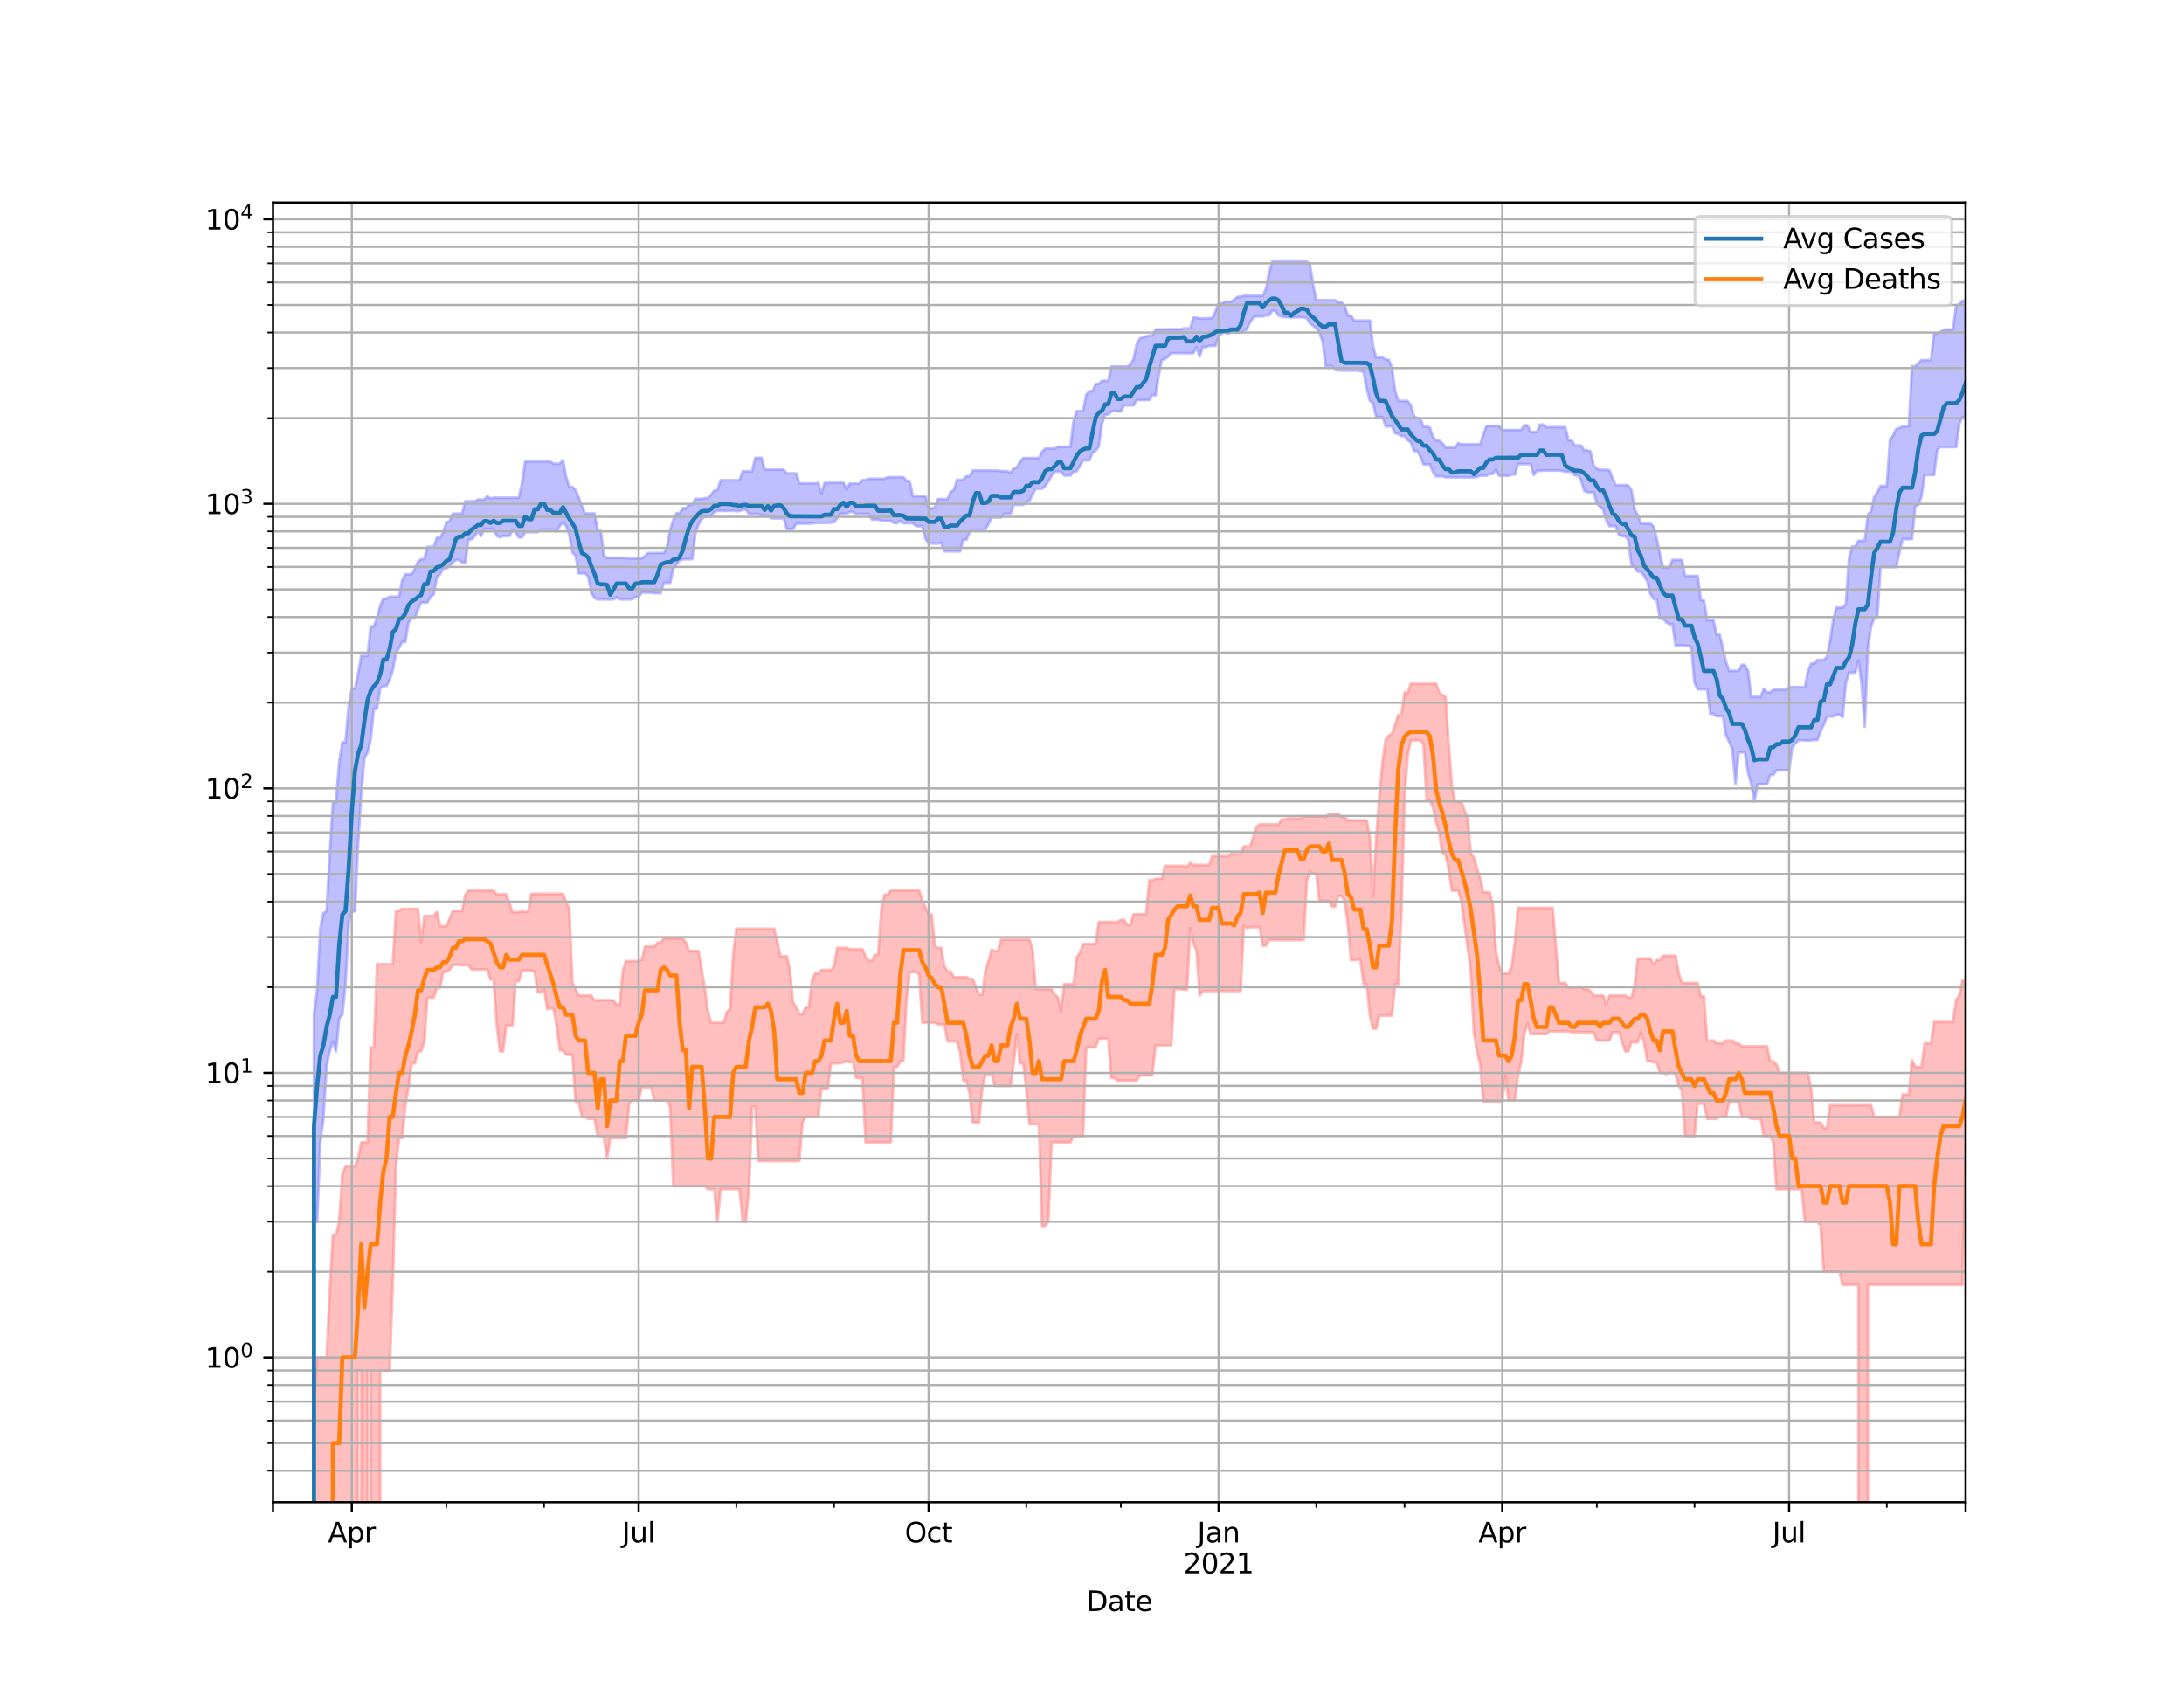 <?xml version="1.0" encoding="utf-8" standalone="no"?>
<!DOCTYPE svg PUBLIC "-//W3C//DTD SVG 1.1//EN"
  "http://www.w3.org/Graphics/SVG/1.1/DTD/svg11.dtd">
<svg height="612pt" version="1.1" viewBox="0 0 792 612" width="792pt" xmlns="http://www.w3.org/2000/svg" xmlns:xlink="http://www.w3.org/1999/xlink">
 <defs>
  <style type="text/css">*{stroke-linecap:butt;stroke-linejoin:round;}</style>
 </defs>
 <g id="figure_1">
  <g id="patch_1">
   <path d="M 0 612 
L 792 612 
L 792 0 
L 0 0 
z
" style="fill:#ffffff;"/>
  </g>
  <g id="axes_1">
   <g id="patch_2">
    <path d="M 99 544.68 
L 712.8 544.68 
L 712.8 73.44 
L 99 73.44 
z
" style="fill:#ffffff;"/>
   </g>
   <g id="PolyCollection_1">
    <path clip-path="url(#p68e2955192)" d="M 99 103666.355 
L 99 103666.355 
L 100.143 103666.355 
L 101.286 103666.355 
L 102.429 103666.355 
L 103.572 103666.355 
L 104.715 103666.355 
L 105.858 103666.355 
L 107.001 103666.355 
L 108.144 103666.355 
L 109.287 103666.355 
L 110.43 103666.355 
L 111.573 103666.355 
L 112.716 103666.355 
L 113.859 367.967 
L 115.002 359.103 
L 116.145 336.63 
L 117.288 331.136 
L 118.431 330.404 
L 119.574 310.261 
L 120.717 290.874 
L 121.86 290.874 
L 123.003 276.396 
L 124.146 269.142 
L 125.289 269.142 
L 126.432 256.136 
L 127.575 249.677 
L 128.718 249.677 
L 129.861 244.421 
L 131.004 237.822 
L 132.147 237.822 
L 133.291 237.822 
L 134.434 227.302 
L 135.577 227.048 
L 136.72 224.073 
L 137.863 219.711 
L 139.006 217.076 
L 140.149 217.076 
L 141.292 216.367 
L 142.435 216.367 
L 143.578 216.367 
L 144.721 216.367 
L 145.864 210.389 
L 147.007 208.245 
L 148.15 208.245 
L 149.293 208.245 
L 150.436 206.26 
L 151.579 203.703 
L 152.722 202.76 
L 153.865 202.76 
L 155.008 198.291 
L 156.151 198.291 
L 157.294 198.291 
L 158.437 195.023 
L 159.58 195.023 
L 160.723 193.026 
L 161.866 189.401 
L 163.009 188.996 
L 164.152 186.245 
L 165.295 186.245 
L 166.438 186.245 
L 167.581 186.245 
L 168.724 181.77 
L 169.867 181.77 
L 171.01 181.77 
L 172.153 181.77 
L 173.296 181.129 
L 174.439 181.129 
L 175.582 181.129 
L 176.725 179.925 
L 177.868 180.767 
L 179.011 180.484 
L 180.154 180.484 
L 181.297 180.484 
L 182.44 180.484 
L 183.583 180.484 
L 184.726 180.484 
L 185.869 180.484 
L 187.012 180.484 
L 188.155 180.484 
L 189.298 175.247 
L 190.441 167.385 
L 191.584 167.385 
L 192.727 167.385 
L 193.87 167.385 
L 195.013 167.385 
L 196.156 167.385 
L 197.299 167.385 
L 198.442 167.385 
L 199.585 167.385 
L 200.728 168.127 
L 201.872 168.127 
L 203.015 168.127 
L 204.158 166.863 
L 205.301 172.882 
L 206.444 176.573 
L 207.587 176.573 
L 208.73 177.769 
L 209.873 180.348 
L 211.016 183.47 
L 212.159 186.163 
L 213.302 186.163 
L 214.445 186.163 
L 215.588 186.163 
L 216.731 192.215 
L 217.874 192.515 
L 219.017 201.597 
L 220.16 202.251 
L 221.303 202.251 
L 222.446 202.251 
L 223.589 202.251 
L 224.732 202.251 
L 225.875 202.251 
L 227.018 202.251 
L 228.161 202.522 
L 229.304 202.522 
L 230.447 202.522 
L 231.59 202.522 
L 232.733 202.522 
L 233.876 201.597 
L 235.019 200.537 
L 236.162 200.537 
L 237.305 200.537 
L 238.448 200.537 
L 239.591 200.537 
L 240.734 200.537 
L 241.877 198.386 
L 243.02 192.093 
L 244.163 188.565 
L 245.306 186.1 
L 246.449 186.1 
L 247.592 184.354 
L 248.735 184.354 
L 249.878 182.994 
L 251.021 182.994 
L 252.164 180.9 
L 253.307 180.9 
L 254.45 180.9 
L 255.593 180.642 
L 256.736 180.642 
L 257.879 179.401 
L 259.022 177.838 
L 260.165 177.838 
L 261.308 174.153 
L 262.451 174.153 
L 263.594 174.153 
L 264.737 174.153 
L 265.88 174.153 
L 267.023 174.153 
L 268.166 174.153 
L 269.309 170.913 
L 270.453 170.913 
L 271.596 170.913 
L 272.739 170.913 
L 273.882 166.008 
L 275.025 166.008 
L 276.168 166.008 
L 277.311 170.276 
L 278.454 170.276 
L 279.597 170.276 
L 280.74 170.276 
L 281.883 170.276 
L 283.026 170.276 
L 284.169 170.276 
L 285.312 171.628 
L 286.455 171.628 
L 287.598 171.628 
L 288.741 171.628 
L 289.884 175.206 
L 291.027 175.312 
L 292.17 175.312 
L 293.313 175.312 
L 294.456 175.312 
L 295.599 175.312 
L 296.742 175.085 
L 297.885 178.875 
L 299.028 175.085 
L 300.171 175.085 
L 301.314 175.085 
L 302.457 175.085 
L 303.6 175.085 
L 304.743 175.028 
L 305.886 175.028 
L 307.029 177.421 
L 308.172 175.373 
L 309.315 175.373 
L 310.458 175.373 
L 311.601 175.373 
L 312.744 174.079 
L 313.887 174.079 
L 315.03 173.589 
L 316.173 173.589 
L 317.316 173.589 
L 318.459 173.589 
L 319.602 173.589 
L 320.745 173.589 
L 321.888 173.033 
L 323.031 173.033 
L 324.174 173.033 
L 325.317 173.033 
L 326.46 173.033 
L 327.603 173.033 
L 328.746 174.364 
L 329.889 174.521 
L 331.032 179.933 
L 332.175 179.933 
L 333.318 179.933 
L 334.461 179.933 
L 335.604 179.933 
L 336.747 184.118 
L 337.891 184.41 
L 339.034 183.938 
L 340.177 180.947 
L 341.32 180.947 
L 342.463 180.947 
L 343.606 180.947 
L 344.749 178.355 
L 345.892 177.785 
L 347.035 173.99 
L 348.178 173.99 
L 349.321 173.99 
L 350.464 172.691 
L 351.607 172.691 
L 352.75 170.631 
L 353.893 170.631 
L 355.036 170.631 
L 356.179 170.631 
L 357.322 170.631 
L 358.465 170.631 
L 359.608 170.631 
L 360.751 170.631 
L 361.894 170.631 
L 363.037 170.847 
L 364.18 170.847 
L 365.323 170.847 
L 366.466 171.387 
L 367.609 169.843 
L 368.752 169.528 
L 369.895 167.481 
L 371.038 166.095 
L 372.181 166.095 
L 373.324 166.095 
L 374.467 166.095 
L 375.61 166.095 
L 376.753 166.095 
L 377.896 163.844 
L 379.039 162.67 
L 380.182 162.67 
L 381.325 162.67 
L 382.468 162.67 
L 383.611 162.007 
L 384.754 162.007 
L 385.897 162.007 
L 387.04 162.007 
L 388.183 162.007 
L 389.326 152.748 
L 390.469 149.043 
L 391.612 149.043 
L 392.755 149.043 
L 393.898 143.111 
L 395.041 141.888 
L 396.184 141.888 
L 397.327 139.23 
L 398.47 139.23 
L 399.613 138.079 
L 400.756 138.079 
L 401.899 138.079 
L 403.042 132.911 
L 404.185 132.911 
L 405.328 132.911 
L 406.472 132.911 
L 407.615 132.911 
L 408.758 132.911 
L 409.901 132.212 
L 411.044 130.263 
L 412.187 124.94 
L 413.33 122.745 
L 414.473 122.308 
L 415.616 121.996 
L 416.759 121.645 
L 417.902 121.645 
L 419.045 119.473 
L 420.188 119.473 
L 421.331 119.473 
L 422.474 119.473 
L 423.617 119.421 
L 424.76 119.421 
L 425.903 119.421 
L 427.046 119.421 
L 428.189 119.421 
L 429.332 119.058 
L 430.475 119.058 
L 431.618 119.058 
L 432.761 115.19 
L 433.904 115.19 
L 435.047 115.486 
L 436.19 115.486 
L 437.333 115.486 
L 438.476 115.354 
L 439.619 115.354 
L 440.762 112.928 
L 441.905 110.011 
L 443.048 110.011 
L 444.191 109.41 
L 445.334 109.41 
L 446.477 109.41 
L 447.62 108.618 
L 448.763 107.641 
L 449.906 107.641 
L 451.049 107.243 
L 452.192 107.243 
L 453.335 107.243 
L 454.478 107.243 
L 455.621 107.243 
L 456.764 107.243 
L 457.907 107.243 
L 459.05 104.892 
L 460.193 99.02 
L 461.336 94.86 
L 462.479 94.86 
L 463.622 94.86 
L 464.765 94.86 
L 465.908 94.86 
L 467.051 94.86 
L 468.194 94.86 
L 469.337 94.86 
L 470.48 94.86 
L 471.623 94.86 
L 472.766 94.86 
L 473.909 94.86 
L 475.053 95.982 
L 476.196 103.234 
L 477.339 108.847 
L 478.482 108.847 
L 479.625 108.847 
L 480.768 108.847 
L 481.911 108.847 
L 483.054 108.847 
L 484.197 108.847 
L 485.34 109.629 
L 486.483 109.629 
L 487.626 110.914 
L 488.769 114.407 
L 489.912 114.407 
L 491.055 116.23 
L 492.198 116.23 
L 493.341 116.23 
L 494.484 116.23 
L 495.627 116.23 
L 496.77 116.23 
L 497.913 125.575 
L 499.056 129.616 
L 500.199 129.616 
L 501.342 129.616 
L 502.485 130.401 
L 503.628 130.452 
L 504.771 133.36 
L 505.914 141.735 
L 507.057 145.286 
L 508.2 145.411 
L 509.343 145.411 
L 510.486 145.411 
L 511.629 146.886 
L 512.772 150.834 
L 513.915 151.681 
L 515.058 151.681 
L 516.201 154.738 
L 517.344 154.738 
L 518.487 154.976 
L 519.63 158.439 
L 520.773 159.711 
L 521.916 159.751 
L 523.059 160.702 
L 524.202 162.268 
L 525.345 162.268 
L 526.488 162.268 
L 527.631 162.37 
L 528.774 160.702 
L 529.917 161.087 
L 531.06 161.087 
L 532.203 161.087 
L 533.346 161.087 
L 534.489 161.087 
L 535.632 161.087 
L 536.775 161.087 
L 537.918 157.632 
L 539.061 154.438 
L 540.204 154.438 
L 541.347 154.438 
L 542.491 154.438 
L 543.634 154.438 
L 544.777 155.915 
L 545.92 155.915 
L 547.063 155.915 
L 548.206 155.915 
L 549.349 155.915 
L 550.492 155.915 
L 551.635 155.915 
L 552.778 154.253 
L 553.921 154.253 
L 555.064 156.654 
L 556.207 156.654 
L 557.35 156.654 
L 558.493 153.987 
L 559.636 153.987 
L 560.779 154.882 
L 561.922 154.882 
L 563.065 154.882 
L 564.208 154.882 
L 565.351 154.882 
L 566.494 154.882 
L 567.637 154.882 
L 568.78 159.636 
L 569.923 159.636 
L 571.066 161.513 
L 572.209 161.513 
L 573.352 161.513 
L 574.495 163.323 
L 575.638 163.323 
L 576.781 163.691 
L 577.924 168.799 
L 579.067 169.918 
L 580.21 170.365 
L 581.353 170.365 
L 582.496 170.365 
L 583.639 170.487 
L 584.782 173.454 
L 585.925 175.901 
L 587.068 175.901 
L 588.211 175.901 
L 589.354 175.901 
L 590.497 176.052 
L 591.64 177.777 
L 592.783 184.719 
L 593.926 186.738 
L 595.069 189.866 
L 596.212 189.866 
L 597.355 189.866 
L 598.498 189.866 
L 599.641 190.872 
L 600.784 195.272 
L 601.927 200.67 
L 603.07 205.77 
L 604.213 205.77 
L 605.356 205.77 
L 606.499 203.021 
L 607.642 203.021 
L 608.785 203.021 
L 609.928 203.021 
L 611.072 208.82 
L 612.215 208.82 
L 613.358 208.82 
L 614.501 208.82 
L 615.644 208.82 
L 616.787 217.679 
L 617.93 217.679 
L 619.073 224.882 
L 620.216 224.882 
L 621.359 224.882 
L 622.502 230.131 
L 623.645 230.17 
L 624.788 234.984 
L 625.931 240.055 
L 627.074 243.263 
L 628.217 243.263 
L 629.36 243.263 
L 630.503 243.263 
L 631.646 241.083 
L 632.789 241.083 
L 633.932 243.315 
L 635.075 252.694 
L 636.218 252.694 
L 637.361 252.694 
L 638.504 252.694 
L 639.647 249.697 
L 640.79 251.036 
L 641.933 251.036 
L 643.076 250.119 
L 644.219 250.119 
L 645.362 250.119 
L 646.505 250.119 
L 647.648 250.119 
L 648.791 249.16 
L 649.934 249.16 
L 651.077 249.16 
L 652.22 249.16 
L 653.363 249.16 
L 654.506 249.16 
L 655.649 243.333 
L 656.792 240.623 
L 657.935 240.623 
L 659.078 239.288 
L 660.221 239.288 
L 661.364 239.288 
L 662.507 238.223 
L 663.65 232.424 
L 664.793 224.619 
L 665.936 220.329 
L 667.079 220.329 
L 668.222 220.329 
L 669.365 219.11 
L 670.508 202.802 
L 671.651 198.145 
L 672.794 198.145 
L 673.937 196.092 
L 675.08 196.092 
L 676.223 196.092 
L 677.366 186.65 
L 678.509 185.418 
L 679.653 180.208 
L 680.796 178.539 
L 681.939 176.226 
L 683.082 176.226 
L 684.225 176.226 
L 685.368 159.66 
L 686.511 157.886 
L 687.654 155.523 
L 688.797 155.208 
L 689.94 154.594 
L 691.083 154.594 
L 692.226 154.594 
L 693.369 132.829 
L 694.512 132.829 
L 695.655 131.643 
L 696.798 130.605 
L 697.941 130.605 
L 699.084 130.605 
L 700.227 130.605 
L 701.37 120.935 
L 702.513 120.935 
L 703.656 120.293 
L 704.799 119.59 
L 705.942 119.498 
L 707.085 119.498 
L 708.228 119.498 
L 709.371 110.848 
L 710.514 110.217 
L 711.657 109.092 
L 712.8 108.993 
L 712.8 151.184 
L 712.8 151.184 
L 711.657 151.184 
L 710.514 153.794 
L 709.371 162.095 
L 708.228 162.095 
L 707.085 162.095 
L 705.942 162.095 
L 704.799 162.095 
L 703.656 162.095 
L 702.513 163.178 
L 701.37 172.227 
L 700.227 172.227 
L 699.084 172.227 
L 697.941 172.227 
L 696.798 180.06 
L 695.655 183.089 
L 694.512 183.662 
L 693.369 195.48 
L 692.226 195.48 
L 691.083 195.48 
L 689.94 195.48 
L 688.797 200.29 
L 687.654 205.613 
L 686.511 205.613 
L 685.368 205.613 
L 684.225 205.613 
L 683.082 205.613 
L 681.939 205.613 
L 680.796 223.68 
L 679.653 224.186 
L 678.509 227.133 
L 677.366 234.955 
L 676.223 263.496 
L 675.08 247.702 
L 673.937 239.495 
L 672.794 243.856 
L 671.651 243.856 
L 670.508 243.856 
L 669.365 247.702 
L 668.222 260.041 
L 667.079 259.144 
L 665.936 259.144 
L 664.793 259.815 
L 663.65 259.815 
L 662.507 259.815 
L 661.364 262.821 
L 660.221 265.131 
L 659.078 268.287 
L 657.935 268.287 
L 656.792 268.469 
L 655.649 268.469 
L 654.506 268.469 
L 653.363 268.408 
L 652.22 268.408 
L 651.077 269.577 
L 649.934 270.969 
L 648.791 279.28 
L 647.648 279.28 
L 646.505 279.28 
L 645.362 279.28 
L 644.219 279.28 
L 643.076 280.976 
L 641.933 280.976 
L 640.79 284.355 
L 639.647 284.355 
L 638.504 284.355 
L 637.361 284.355 
L 636.218 290.624 
L 635.075 284.312 
L 633.932 280.337 
L 632.789 272.806 
L 631.646 272.806 
L 630.503 272.806 
L 629.36 284.312 
L 628.217 271.617 
L 627.074 269.05 
L 625.931 266.477 
L 624.788 259.69 
L 623.645 259.69 
L 622.502 259.69 
L 621.359 258.8 
L 620.216 258.8 
L 619.073 249.937 
L 617.93 249.937 
L 616.787 249.937 
L 615.644 249.937 
L 614.501 247.55 
L 613.358 234.669 
L 612.215 234.143 
L 611.072 234.129 
L 609.928 234.002 
L 608.785 234.002 
L 607.642 234.002 
L 606.499 226.33 
L 605.356 226.33 
L 604.213 225.6 
L 603.07 224.266 
L 601.927 224.266 
L 600.784 217.202 
L 599.641 217.202 
L 598.498 215.325 
L 597.355 210.756 
L 596.212 208.756 
L 595.069 207.304 
L 593.926 207.304 
L 592.783 205.725 
L 591.64 204.835 
L 590.497 195.809 
L 589.354 194.39 
L 588.211 194.39 
L 587.068 193.916 
L 585.925 190.764 
L 584.782 190.764 
L 583.639 190.764 
L 582.496 188.78 
L 581.353 184.737 
L 580.21 183.745 
L 579.067 182.576 
L 577.924 178.465 
L 576.781 178.465 
L 575.638 178.465 
L 574.495 177.991 
L 573.352 174.03 
L 572.209 172.377 
L 571.066 172.377 
L 569.923 171.027 
L 568.78 171.027 
L 567.637 171.027 
L 566.494 170.765 
L 565.351 170.597 
L 564.208 170.597 
L 563.065 170.61 
L 561.922 170.61 
L 560.779 170.61 
L 559.636 170.61 
L 558.493 170.727 
L 557.35 170.727 
L 556.207 172.217 
L 555.064 168.263 
L 553.921 168.263 
L 552.778 168.263 
L 551.635 168.263 
L 550.492 168.263 
L 549.349 172.082 
L 548.206 172.082 
L 547.063 172.519 
L 545.92 172.519 
L 544.777 172.519 
L 543.634 172.519 
L 542.491 170.212 
L 541.347 171.797 
L 540.204 171.797 
L 539.061 172.473 
L 537.918 172.473 
L 536.775 172.473 
L 535.632 172.957 
L 534.489 173.087 
L 533.346 173.087 
L 532.203 173.087 
L 531.06 173.087 
L 529.917 173.087 
L 528.774 173.087 
L 527.631 173.087 
L 526.488 173.087 
L 525.345 173.087 
L 524.202 173.087 
L 523.059 172.695 
L 521.916 172.695 
L 520.773 172.695 
L 519.63 171.11 
L 518.487 168.361 
L 517.344 168.361 
L 516.201 168.361 
L 515.058 165.483 
L 513.915 163.548 
L 512.772 163.548 
L 511.629 160.344 
L 510.486 159.615 
L 509.343 158.121 
L 508.2 158.121 
L 507.057 157.359 
L 505.914 157.097 
L 504.771 154.613 
L 503.628 154.613 
L 502.485 154.613 
L 501.342 151.201 
L 500.199 151.201 
L 499.056 151.201 
L 497.913 146.164 
L 496.77 145.319 
L 495.627 140.807 
L 494.484 134.793 
L 493.341 134.539 
L 492.198 134.355 
L 491.055 134.355 
L 489.912 134.355 
L 488.769 134.355 
L 487.626 134.355 
L 486.483 134.355 
L 485.34 134.355 
L 484.197 134.084 
L 483.054 132.726 
L 481.911 132.726 
L 480.768 132.726 
L 479.625 123.95 
L 478.482 120.664 
L 477.339 119.09 
L 476.196 118.069 
L 475.053 117.302 
L 473.909 115.411 
L 472.766 115.037 
L 471.623 115.037 
L 470.48 115.037 
L 469.337 115.037 
L 468.194 115.037 
L 467.051 114.991 
L 465.908 114.991 
L 464.765 114.712 
L 463.622 114.355 
L 462.479 112.624 
L 461.336 112.624 
L 460.193 114.355 
L 459.05 114.355 
L 457.907 114.712 
L 456.764 114.712 
L 455.621 114.712 
L 454.478 115.138 
L 453.335 116.788 
L 452.192 119.296 
L 451.049 120.082 
L 449.906 120.584 
L 448.763 120.584 
L 447.62 120.584 
L 446.477 120.584 
L 445.334 120.931 
L 444.191 120.584 
L 443.048 120.812 
L 441.905 122.304 
L 440.762 125.404 
L 439.619 125.404 
L 438.476 125.404 
L 437.333 125.845 
L 436.19 125.845 
L 435.047 129.251 
L 433.904 125.845 
L 432.761 128.042 
L 431.618 128.042 
L 430.475 128.042 
L 429.332 128.042 
L 428.189 128.042 
L 427.046 128.042 
L 425.903 128.042 
L 424.76 128.044 
L 423.617 129.337 
L 422.474 130.115 
L 421.331 130.509 
L 420.188 136.051 
L 419.045 143.306 
L 417.902 143.306 
L 416.759 145.061 
L 415.616 145.061 
L 414.473 145.061 
L 413.33 145.061 
L 412.187 145.061 
L 411.044 147.007 
L 409.901 147.007 
L 408.758 147.007 
L 407.615 147.007 
L 406.472 149.171 
L 405.328 149.171 
L 404.185 148.921 
L 403.042 149.171 
L 401.899 150.311 
L 400.756 150.311 
L 399.613 153.63 
L 398.47 161.948 
L 397.327 163.466 
L 396.184 164.142 
L 395.041 166.913 
L 393.898 166.913 
L 392.755 166.913 
L 391.612 168.914 
L 390.469 170.854 
L 389.326 170.995 
L 388.183 172.38 
L 387.04 172.38 
L 385.897 172.38 
L 384.754 170.995 
L 383.611 170.995 
L 382.468 170.995 
L 381.325 172.498 
L 380.182 174.603 
L 379.039 176.234 
L 377.896 177.226 
L 376.753 177.226 
L 375.61 177.226 
L 374.467 179.156 
L 373.324 181.564 
L 372.181 181.963 
L 371.038 183.052 
L 369.895 183.052 
L 368.752 183.052 
L 367.609 183.052 
L 366.466 186.23 
L 365.323 186.23 
L 364.18 186.25 
L 363.037 187.63 
L 361.894 187.63 
L 360.751 187.63 
L 359.608 187.63 
L 358.465 189.977 
L 357.322 192.099 
L 356.179 192.099 
L 355.036 192.099 
L 353.893 192.099 
L 352.75 192.099 
L 351.607 193.06 
L 350.464 195.677 
L 349.321 195.677 
L 348.178 199.907 
L 347.035 199.907 
L 345.892 199.907 
L 344.749 199.907 
L 343.606 199.907 
L 342.463 199.907 
L 341.32 196.713 
L 340.177 197.082 
L 339.034 197.082 
L 337.891 197.082 
L 336.747 197.082 
L 335.604 195.385 
L 334.461 190.807 
L 333.318 190.807 
L 332.175 190.695 
L 331.032 189.704 
L 329.889 189.704 
L 328.746 189.704 
L 327.603 189.704 
L 326.46 188.898 
L 325.317 189.704 
L 324.174 189.704 
L 323.031 188.862 
L 321.888 188.862 
L 320.745 188.862 
L 319.602 188.862 
L 318.459 188.346 
L 317.316 188.346 
L 316.173 188.346 
L 315.03 186.294 
L 313.887 186.294 
L 312.744 186.294 
L 311.601 186.294 
L 310.458 186.464 
L 309.315 185.6 
L 308.172 185.6 
L 307.029 186.235 
L 305.886 186.235 
L 304.743 186.235 
L 303.6 187.855 
L 302.457 189.364 
L 301.314 189.458 
L 300.171 189.583 
L 299.028 189.583 
L 297.885 189.583 
L 296.742 189.583 
L 295.599 189.583 
L 294.456 189.83 
L 293.313 189.83 
L 292.17 189.83 
L 291.027 189.83 
L 289.884 189.83 
L 288.741 189.83 
L 287.598 191.911 
L 286.455 191.79 
L 285.312 191.79 
L 284.169 187.946 
L 283.026 187.946 
L 281.883 187.946 
L 280.74 187.946 
L 279.597 187.946 
L 278.454 186.925 
L 277.311 186.925 
L 276.168 186.767 
L 275.025 186.362 
L 273.882 186.362 
L 272.739 186.362 
L 271.596 186.362 
L 270.453 184.77 
L 269.309 184.77 
L 268.166 185.323 
L 267.023 185.323 
L 265.88 185.238 
L 264.737 185.238 
L 263.594 185.238 
L 262.451 185.238 
L 261.308 185.238 
L 260.165 185.238 
L 259.022 185.623 
L 257.879 187.281 
L 256.736 187.281 
L 255.593 187.281 
L 254.45 188.189 
L 253.307 190.173 
L 252.164 193.543 
L 251.021 202.753 
L 249.878 202.753 
L 248.735 202.753 
L 247.592 202.838 
L 246.449 203.183 
L 245.306 204.717 
L 244.163 206.215 
L 243.02 211.321 
L 241.877 211.321 
L 240.734 211.321 
L 239.591 215.065 
L 238.448 215.065 
L 237.305 215.065 
L 236.162 214.9 
L 235.019 214.9 
L 233.876 214.9 
L 232.733 214.9 
L 231.59 216.491 
L 230.447 216.491 
L 229.304 217.279 
L 228.161 217.357 
L 227.018 217.357 
L 225.875 217.357 
L 224.732 217.357 
L 223.589 216.577 
L 222.446 217.357 
L 221.303 217.357 
L 220.16 217.357 
L 219.017 217.357 
L 217.874 217.357 
L 216.731 217.357 
L 215.588 216.749 
L 214.445 215.075 
L 213.302 208.957 
L 212.159 207.914 
L 211.016 207.914 
L 209.873 207.914 
L 208.73 201.543 
L 207.587 200.29 
L 206.444 193.841 
L 205.301 190.705 
L 204.158 189.302 
L 203.015 190.705 
L 201.872 192.779 
L 200.728 192.033 
L 199.585 192.033 
L 198.442 192.033 
L 197.299 192.033 
L 196.156 192.033 
L 195.013 192.936 
L 193.87 192.936 
L 192.727 192.936 
L 191.584 192.936 
L 190.441 192.936 
L 189.298 194.864 
L 188.155 194.864 
L 187.012 192.936 
L 185.869 192.232 
L 184.726 194.326 
L 183.583 194.326 
L 182.44 194.39 
L 181.297 194.811 
L 180.154 194.32 
L 179.011 191.785 
L 177.868 191.785 
L 176.725 191.785 
L 175.582 191.785 
L 174.439 194.32 
L 173.296 192.633 
L 172.153 194.32 
L 171.01 195.575 
L 169.867 195.575 
L 168.724 204.019 
L 167.581 204.019 
L 166.438 203.049 
L 165.295 203.049 
L 164.152 204.019 
L 163.009 205.33 
L 161.866 206.101 
L 160.723 206.101 
L 159.58 208.293 
L 158.437 209.207 
L 157.294 215.567 
L 156.151 216.415 
L 155.008 218.419 
L 153.865 218.419 
L 152.722 218.419 
L 151.579 221.125 
L 150.436 224.164 
L 149.293 224.164 
L 148.15 225.682 
L 147.007 232.724 
L 145.864 232.724 
L 144.721 234.97 
L 143.578 236.836 
L 142.435 243.056 
L 141.292 246.663 
L 140.149 248.747 
L 139.006 248.747 
L 137.863 249.577 
L 136.72 256.975 
L 135.577 256.975 
L 134.434 268.166 
L 133.291 272.84 
L 132.147 274.862 
L 131.004 287.776 
L 129.861 305.85 
L 128.718 330.404 
L 127.575 330.646 
L 126.432 334.723 
L 125.289 356.862 
L 124.146 367.967 
L 123.003 369.39 
L 121.86 381.233 
L 120.717 377.617 
L 119.574 381.233 
L 118.431 386.416 
L 117.288 405.654 
L 116.145 414.215 
L 115.002 442.975 
L 113.859 442.975 
L 112.716 103666.355 
L 111.573 103666.355 
L 110.43 103666.355 
L 109.287 103666.355 
L 108.144 103666.355 
L 107.001 103666.355 
L 105.858 103666.355 
L 104.715 103666.355 
L 103.572 103666.355 
L 102.429 103666.355 
L 101.286 103666.355 
L 100.143 103666.355 
L 99 103666.355 
z
" style="fill:#8080ff;fill-opacity:0.5;stroke:#8080ff;stroke-opacity:0.5;"/>
   </g>
   <g id="PolyCollection_2">
    <path clip-path="url(#p68e2955192)" d="M 99 103666.355 
L 99 103666.355 
L 100.143 103666.355 
L 101.286 103666.355 
L 102.429 103666.355 
L 103.572 103666.355 
L 104.715 103666.355 
L 105.858 103666.355 
L 107.001 103666.355 
L 108.144 103666.355 
L 109.287 103666.355 
L 110.43 103666.355 
L 111.573 103666.355 
L 112.716 103666.355 
L 113.859 508.183 
L 115.002 492.201 
L 116.145 492.201 
L 117.288 492.201 
L 118.431 492.201 
L 119.574 468.425 
L 120.717 447.696 
L 121.86 447.696 
L 123.003 442.975 
L 124.146 425.814 
L 125.289 422.858 
L 126.432 422.858 
L 127.575 422.858 
L 128.718 422.858 
L 129.861 420.086 
L 131.004 414.215 
L 132.147 414.215 
L 133.291 414.215 
L 134.434 379.751 
L 135.577 379.751 
L 136.72 349.613 
L 137.863 349.613 
L 139.006 349.613 
L 140.149 349.613 
L 141.292 349.613 
L 142.435 349.613 
L 143.578 330.283 
L 144.721 330.283 
L 145.864 329.564 
L 147.007 329.564 
L 148.15 329.564 
L 149.293 329.564 
L 150.436 329.564 
L 151.579 329.564 
L 152.722 341.63 
L 153.865 332.132 
L 155.008 332.132 
L 156.151 332.132 
L 157.294 332.132 
L 158.437 330.646 
L 159.58 335.802 
L 160.723 335.802 
L 161.866 335.802 
L 163.009 333.279 
L 164.152 330.283 
L 165.295 330.283 
L 166.438 330.283 
L 167.581 330.283 
L 168.724 324.511 
L 169.867 322.946 
L 171.01 322.946 
L 172.153 322.946 
L 173.296 322.946 
L 174.439 322.946 
L 175.582 322.946 
L 176.725 322.946 
L 177.868 322.946 
L 179.011 322.946 
L 180.154 324.299 
L 181.297 324.299 
L 182.44 324.299 
L 183.583 324.299 
L 184.726 327.474 
L 185.869 330.768 
L 187.012 330.768 
L 188.155 330.768 
L 189.298 330.404 
L 190.441 330.768 
L 191.584 330.404 
L 192.727 324.089 
L 193.87 324.089 
L 195.013 324.089 
L 196.156 324.089 
L 197.299 324.089 
L 198.442 324.089 
L 199.585 324.089 
L 200.728 324.089 
L 201.872 324.089 
L 203.015 324.089 
L 204.158 324.089 
L 205.301 327.022 
L 206.444 329.445 
L 207.587 356.427 
L 208.73 358.646 
L 209.873 360.98 
L 211.016 360.98 
L 212.159 360.98 
L 213.302 360.98 
L 214.445 360.98 
L 215.588 362.69 
L 216.731 362.69 
L 217.874 362.69 
L 219.017 362.69 
L 220.16 362.69 
L 221.303 362.69 
L 222.446 362.69 
L 223.589 364.209 
L 224.732 364.209 
L 225.875 351.902 
L 227.018 348.511 
L 228.161 348.511 
L 229.304 348.511 
L 230.447 348.511 
L 231.59 348.511 
L 232.733 347.97 
L 233.876 343.213 
L 235.019 343.213 
L 236.162 343.213 
L 237.305 343.213 
L 238.448 341.786 
L 239.591 341.786 
L 240.734 340.251 
L 241.877 340.251 
L 243.02 340.251 
L 244.163 340.251 
L 245.306 340.251 
L 246.449 340.251 
L 247.592 340.251 
L 248.735 341.786 
L 249.878 344.855 
L 251.021 344.855 
L 252.164 344.855 
L 253.307 344.855 
L 254.45 351.512 
L 255.593 358.419 
L 256.736 366.861 
L 257.879 370.859 
L 259.022 370.859 
L 260.165 370.859 
L 261.308 370.859 
L 262.451 370.859 
L 263.594 366.861 
L 264.737 366.049 
L 265.88 346.041 
L 267.023 336.769 
L 268.166 336.769 
L 269.309 336.769 
L 270.453 336.769 
L 271.596 336.769 
L 272.739 336.769 
L 273.882 336.769 
L 275.025 336.769 
L 276.168 336.769 
L 277.311 336.769 
L 278.454 336.769 
L 279.597 336.769 
L 280.74 336.769 
L 281.883 341.63 
L 283.026 346.733 
L 284.169 346.733 
L 285.312 346.733 
L 286.455 351.902 
L 287.598 363.443 
L 288.741 365.251 
L 289.884 367.688 
L 291.027 367.688 
L 292.17 365.251 
L 293.313 365.251 
L 294.456 355.358 
L 295.599 352.891 
L 296.742 352.891 
L 297.885 351.706 
L 299.028 351.706 
L 300.171 351.706 
L 301.314 351.706 
L 302.457 350.363 
L 303.6 343.7 
L 304.743 343.7 
L 305.886 343.7 
L 307.029 343.7 
L 308.172 344.191 
L 309.315 344.191 
L 310.458 344.191 
L 311.601 344.191 
L 312.744 344.191 
L 313.887 346.733 
L 315.03 348.33 
L 316.173 348.33 
L 317.316 346.213 
L 318.459 346.213 
L 319.602 330.162 
L 320.745 324.405 
L 321.888 324.405 
L 323.031 322.844 
L 324.174 322.844 
L 325.317 322.844 
L 326.46 322.844 
L 327.603 322.844 
L 328.746 322.844 
L 329.889 322.844 
L 331.032 322.844 
L 332.175 322.844 
L 333.318 322.844 
L 334.461 326.464 
L 335.604 329.091 
L 336.747 331.631 
L 337.891 331.631 
L 339.034 343.213 
L 340.177 343.7 
L 341.32 343.7 
L 342.463 350.363 
L 343.606 352.295 
L 344.749 352.295 
L 345.892 354.313 
L 347.035 354.313 
L 348.178 354.313 
L 349.321 354.313 
L 350.464 354.313 
L 351.607 354.937 
L 352.75 354.937 
L 353.893 357.969 
L 355.036 360.741 
L 356.179 360.741 
L 357.322 352.098 
L 358.465 348.511 
L 359.608 344.356 
L 360.751 344.855 
L 361.894 344.855 
L 363.037 340.706 
L 364.18 340.706 
L 365.323 340.706 
L 366.466 340.706 
L 367.609 340.706 
L 368.752 340.706 
L 369.895 340.706 
L 371.038 340.706 
L 372.181 340.706 
L 373.324 340.706 
L 374.467 344.522 
L 375.61 358.646 
L 376.753 358.646 
L 377.896 358.646 
L 379.039 358.646 
L 380.182 358.646 
L 381.325 358.646 
L 382.468 360.741 
L 383.611 361.462 
L 384.754 366.861 
L 385.897 356.862 
L 387.04 356.862 
L 388.183 356.862 
L 389.326 356.862 
L 390.469 347.083 
L 391.612 345.529 
L 392.755 342.257 
L 393.898 342.257 
L 395.041 342.257 
L 396.184 342.257 
L 397.327 342.257 
L 398.47 334.324 
L 399.613 334.324 
L 400.756 334.324 
L 401.899 334.324 
L 403.042 334.324 
L 404.185 334.324 
L 405.328 334.324 
L 406.472 333.538 
L 407.615 333.538 
L 408.758 335.395 
L 409.901 335.395 
L 411.044 331.507 
L 412.187 331.507 
L 413.33 331.507 
L 414.473 331.507 
L 415.616 331.507 
L 416.759 319.21 
L 417.902 319.21 
L 419.045 318.648 
L 420.188 318.648 
L 421.331 318.648 
L 422.474 313.964 
L 423.617 313.964 
L 424.76 313.964 
L 425.903 313.964 
L 427.046 313.964 
L 428.189 313.964 
L 429.332 313.964 
L 430.475 314.216 
L 431.618 312.886 
L 432.761 313.629 
L 433.904 313.629 
L 435.047 313.629 
L 436.19 313.629 
L 437.333 313.629 
L 438.476 313.629 
L 439.619 310.416 
L 440.762 310.416 
L 441.905 310.416 
L 443.048 310.416 
L 444.191 310.416 
L 445.334 310.416 
L 446.477 309.495 
L 447.62 309.495 
L 448.763 309.495 
L 449.906 309.495 
L 451.049 306.913 
L 452.192 306.913 
L 453.335 306.913 
L 454.478 303.465 
L 455.621 299.832 
L 456.764 298.923 
L 457.907 298.923 
L 459.05 298.923 
L 460.193 298.923 
L 461.336 298.923 
L 462.479 298.923 
L 463.622 298.923 
L 464.765 297.101 
L 465.908 297.101 
L 467.051 296.757 
L 468.194 296.757 
L 469.337 296.757 
L 470.48 296.757 
L 471.623 296.757 
L 472.766 296.02 
L 473.909 296.02 
L 475.053 296.02 
L 476.196 296.02 
L 477.339 296.02 
L 478.482 296.02 
L 479.625 296.02 
L 480.768 296.359 
L 481.911 295.074 
L 483.054 295.074 
L 484.197 295.074 
L 485.34 295.074 
L 486.483 296.189 
L 487.626 296.189 
L 488.769 297.506 
L 489.912 297.506 
L 491.055 297.506 
L 492.198 297.506 
L 493.341 297.506 
L 494.484 297.506 
L 495.627 297.506 
L 496.77 303.664 
L 497.913 325.045 
L 499.056 303.664 
L 500.199 289.25 
L 501.342 276.396 
L 502.485 268.075 
L 503.628 266.739 
L 504.771 266.014 
L 505.914 262.821 
L 507.057 259.243 
L 508.2 259.243 
L 509.343 251.098 
L 510.486 251.098 
L 511.629 247.932 
L 512.772 247.932 
L 513.915 247.932 
L 515.058 247.932 
L 516.201 247.932 
L 517.344 247.932 
L 518.487 247.932 
L 519.63 247.932 
L 520.773 247.932 
L 521.916 251.098 
L 523.059 252.036 
L 524.202 252.673 
L 525.345 269.483 
L 526.488 284.878 
L 527.631 290.674 
L 528.774 290.674 
L 529.917 290.674 
L 531.06 293.666 
L 532.203 296.643 
L 533.346 309.495 
L 534.489 310.884 
L 535.632 315.068 
L 536.775 318.555 
L 537.918 323.566 
L 539.061 323.566 
L 540.204 323.566 
L 541.347 327.816 
L 542.491 344.855 
L 543.634 350.363 
L 544.777 352.891 
L 545.92 352.891 
L 547.063 352.891 
L 548.206 350.363 
L 549.349 341.475 
L 550.492 329.209 
L 551.635 329.209 
L 552.778 329.209 
L 553.921 329.209 
L 555.064 329.209 
L 556.207 329.209 
L 557.35 329.209 
L 558.493 329.209 
L 559.636 329.209 
L 560.779 329.209 
L 561.922 329.209 
L 563.065 329.209 
L 564.208 342.892 
L 565.351 356.427 
L 566.494 356.427 
L 567.637 356.427 
L 568.78 357.969 
L 569.923 357.969 
L 571.066 357.969 
L 572.209 357.969 
L 573.352 357.969 
L 574.495 358.646 
L 575.638 358.646 
L 576.781 359.334 
L 577.924 360.98 
L 579.067 360.98 
L 580.21 360.98 
L 581.353 360.98 
L 582.496 364.209 
L 583.639 360.98 
L 584.782 360.98 
L 585.925 360.98 
L 587.068 360.98 
L 588.211 360.98 
L 589.354 360.98 
L 590.497 361.705 
L 591.64 361.705 
L 592.783 357.082 
L 593.926 347.613 
L 595.069 347.613 
L 596.212 347.613 
L 597.355 347.613 
L 598.498 347.613 
L 599.641 349.799 
L 600.784 348.15 
L 601.927 348.15 
L 603.07 346.559 
L 604.213 346.559 
L 605.356 346.559 
L 606.499 346.559 
L 607.642 346.559 
L 608.785 352.891 
L 609.928 356.427 
L 611.072 356.427 
L 612.215 356.427 
L 613.358 356.427 
L 614.501 356.427 
L 615.644 356.427 
L 616.787 361.221 
L 617.93 361.221 
L 619.073 377.271 
L 620.216 377.271 
L 621.359 377.271 
L 622.502 378.317 
L 623.645 378.317 
L 624.788 378.317 
L 625.931 377.271 
L 627.074 377.271 
L 628.217 377.271 
L 629.36 378.317 
L 630.503 378.317 
L 631.646 379.389 
L 632.789 379.389 
L 633.932 379.389 
L 635.075 379.389 
L 636.218 379.389 
L 637.361 379.389 
L 638.504 379.389 
L 639.647 379.389 
L 640.79 379.389 
L 641.933 384.757 
L 643.076 384.757 
L 644.219 385.996 
L 645.362 389.027 
L 646.505 389.027 
L 647.648 389.027 
L 648.791 389.027 
L 649.934 389.027 
L 651.077 389.027 
L 652.22 389.027 
L 653.363 389.027 
L 654.506 389.027 
L 655.649 389.027 
L 656.792 394.755 
L 657.935 406.972 
L 659.078 406.972 
L 660.221 406.972 
L 661.364 409.025 
L 662.507 409.025 
L 663.65 400.739 
L 664.793 400.739 
L 665.936 400.739 
L 667.079 400.739 
L 668.222 400.739 
L 669.365 400.739 
L 670.508 400.739 
L 671.651 400.739 
L 672.794 400.739 
L 673.937 400.739 
L 675.08 400.739 
L 676.223 400.739 
L 677.366 400.739 
L 678.509 400.739 
L 679.653 405.009 
L 680.796 405.009 
L 681.939 405.009 
L 683.082 405.009 
L 684.225 405.009 
L 685.368 405.009 
L 686.511 405.009 
L 687.654 405.009 
L 688.797 405.009 
L 689.94 396.84 
L 691.083 396.84 
L 692.226 396.84 
L 693.369 384.351 
L 694.512 386.841 
L 695.655 386.841 
L 696.798 386.841 
L 697.941 378.317 
L 699.084 378.317 
L 700.227 378.317 
L 701.37 370.562 
L 702.513 370.562 
L 703.656 370.562 
L 704.799 370.562 
L 705.942 370.562 
L 707.085 370.562 
L 708.228 370.562 
L 709.371 362.442 
L 710.514 360.98 
L 711.657 355.57 
L 712.8 355.57 
L 712.8 416.637 
L 712.8 416.637 
L 711.657 465.864 
L 710.514 465.864 
L 709.371 465.864 
L 708.228 465.864 
L 707.085 465.864 
L 705.942 465.864 
L 704.799 465.864 
L 703.656 465.864 
L 702.513 465.864 
L 701.37 465.864 
L 700.227 465.864 
L 699.084 465.864 
L 697.941 465.864 
L 696.798 465.864 
L 695.655 465.864 
L 694.512 465.864 
L 693.369 465.864 
L 692.226 465.864 
L 691.083 465.864 
L 689.94 465.864 
L 688.797 465.864 
L 687.654 465.864 
L 686.511 465.864 
L 685.368 465.864 
L 684.225 465.864 
L 683.082 465.864 
L 681.939 465.864 
L 680.796 465.864 
L 679.653 465.864 
L 678.509 465.864 
L 677.366 465.864 
L 676.223 103666.355 
L 675.08 103666.355 
L 673.937 465.864 
L 672.794 465.864 
L 671.651 465.864 
L 670.508 465.864 
L 669.365 465.864 
L 668.222 465.864 
L 667.079 461.143 
L 665.936 461.143 
L 664.793 461.143 
L 663.65 461.143 
L 662.507 461.143 
L 661.364 461.143 
L 660.221 444.494 
L 659.078 442.975 
L 657.935 442.975 
L 656.792 442.975 
L 655.649 442.975 
L 654.506 442.975 
L 653.363 431.219 
L 652.22 431.219 
L 651.077 431.219 
L 649.934 431.219 
L 648.791 431.219 
L 647.648 431.219 
L 646.505 431.219 
L 645.362 431.219 
L 644.219 431.219 
L 643.076 414.215 
L 641.933 411.916 
L 640.79 411.916 
L 639.647 411.916 
L 638.504 405.654 
L 637.361 405.654 
L 636.218 405.654 
L 635.075 405.654 
L 633.932 405.009 
L 632.789 405.009 
L 631.646 405.009 
L 630.503 399.59 
L 629.36 399.59 
L 628.217 399.59 
L 627.074 399.59 
L 625.931 405.009 
L 624.788 405.009 
L 623.645 405.009 
L 622.502 405.654 
L 621.359 405.654 
L 620.216 405.654 
L 619.073 405.654 
L 617.93 400.16 
L 616.787 400.16 
L 615.644 400.16 
L 614.501 411.916 
L 613.358 411.916 
L 612.215 411.916 
L 611.072 411.916 
L 609.928 395.267 
L 608.785 393.748 
L 607.642 389.478 
L 606.499 389.027 
L 605.356 389.027 
L 604.213 389.478 
L 603.07 389.027 
L 601.927 389.027 
L 600.784 385.166 
L 599.641 385.166 
L 598.498 384.757 
L 597.355 384.757 
L 596.212 377.966 
L 595.069 374.272 
L 593.926 377.966 
L 592.783 377.966 
L 591.64 377.966 
L 590.497 381.233 
L 589.354 381.233 
L 588.211 377.617 
L 587.068 374.272 
L 585.925 374.272 
L 584.782 374.272 
L 583.639 377.271 
L 582.496 377.271 
L 581.353 377.271 
L 580.21 377.271 
L 579.067 377.271 
L 577.924 374.272 
L 576.781 374.272 
L 575.638 374.272 
L 574.495 374.272 
L 573.352 374.272 
L 572.209 374.272 
L 571.066 374.272 
L 569.923 374.272 
L 568.78 373.951 
L 567.637 373.951 
L 566.494 373.951 
L 565.351 373.951 
L 564.208 373.951 
L 563.065 373.951 
L 561.922 373.951 
L 560.779 374.921 
L 559.636 374.921 
L 558.493 374.921 
L 557.35 374.921 
L 556.207 374.921 
L 555.064 374.921 
L 553.921 371.159 
L 552.778 374.921 
L 551.635 385.166 
L 550.492 389.933 
L 549.349 399.026 
L 548.206 399.026 
L 547.063 399.026 
L 545.92 389.933 
L 544.777 399.59 
L 543.634 399.59 
L 542.491 399.59 
L 541.347 399.59 
L 540.204 399.59 
L 539.061 399.59 
L 537.918 399.59 
L 536.775 385.996 
L 535.632 381.233 
L 534.489 374.595 
L 533.346 351.706 
L 532.203 343.537 
L 531.06 334.99 
L 529.917 326.575 
L 528.774 322.946 
L 527.631 322.946 
L 526.488 322.946 
L 525.345 315.327 
L 524.202 309.953 
L 523.059 309.495 
L 521.916 301.963 
L 520.773 297.915 
L 519.63 292.611 
L 518.487 290.276 
L 517.344 290.276 
L 516.201 269.764 
L 515.058 268.438 
L 513.915 268.438 
L 512.772 268.438 
L 511.629 268.438 
L 510.486 273.925 
L 509.343 289.153 
L 508.2 331.259 
L 507.057 356.862 
L 505.914 356.862 
L 504.771 368.248 
L 503.628 368.248 
L 502.485 368.248 
L 501.342 368.248 
L 500.199 368.248 
L 499.056 373.001 
L 497.913 373.001 
L 496.77 368.248 
L 495.627 356.862 
L 494.484 356.862 
L 493.341 347.97 
L 492.198 347.97 
L 491.055 348.15 
L 489.912 348.15 
L 488.769 335.259 
L 487.626 326.575 
L 486.483 324.831 
L 485.34 324.831 
L 484.197 328.739 
L 483.054 328.739 
L 481.911 326.687 
L 480.768 326.687 
L 479.625 326.687 
L 478.482 326.687 
L 477.339 316.822 
L 476.196 316.822 
L 475.053 316.112 
L 473.909 319.399 
L 472.766 340.859 
L 471.623 340.859 
L 470.48 340.859 
L 469.337 340.859 
L 468.194 340.859 
L 467.051 340.859 
L 465.908 340.859 
L 464.765 340.859 
L 463.622 340.859 
L 462.479 340.859 
L 461.336 340.859 
L 460.193 340.859 
L 459.05 342.892 
L 457.907 342.892 
L 456.764 336.214 
L 455.621 336.214 
L 454.478 336.214 
L 453.335 336.214 
L 452.192 336.491 
L 451.049 335.666 
L 449.906 359.334 
L 448.763 359.334 
L 447.62 359.334 
L 446.477 359.334 
L 445.334 359.334 
L 444.191 359.334 
L 443.048 359.334 
L 441.905 359.334 
L 440.762 359.334 
L 439.619 359.334 
L 438.476 359.334 
L 437.333 359.334 
L 436.19 359.334 
L 435.047 360.98 
L 433.904 344.855 
L 432.761 341.942 
L 431.618 336.63 
L 430.475 358.874 
L 429.332 358.874 
L 428.189 358.646 
L 427.046 358.646 
L 425.903 358.646 
L 424.76 379.029 
L 423.617 379.029 
L 422.474 379.029 
L 421.331 379.029 
L 420.188 379.029 
L 419.045 379.029 
L 417.902 389.933 
L 416.759 389.933 
L 415.616 389.933 
L 414.473 389.933 
L 413.33 389.933 
L 412.187 391.8 
L 411.044 391.8 
L 409.901 391.8 
L 408.758 391.8 
L 407.615 391.8 
L 406.472 391.8 
L 405.328 391.8 
L 404.185 390.856 
L 403.042 390.856 
L 401.899 376.587 
L 400.756 376.587 
L 399.613 376.587 
L 398.47 376.587 
L 397.327 379.751 
L 396.184 379.751 
L 395.041 379.751 
L 393.898 379.751 
L 392.755 411.916 
L 391.612 411.916 
L 390.469 411.916 
L 389.326 411.916 
L 388.183 414.215 
L 387.04 414.215 
L 385.897 414.215 
L 384.754 414.215 
L 383.611 414.215 
L 382.468 414.215 
L 381.325 414.215 
L 380.182 442.975 
L 379.039 444.494 
L 377.896 444.494 
L 376.753 407.646 
L 375.61 407.646 
L 374.467 407.646 
L 373.324 407.646 
L 372.181 394.755 
L 371.038 385.579 
L 369.895 385.579 
L 368.752 374.921 
L 367.609 385.579 
L 366.466 393.748 
L 365.323 393.748 
L 364.18 393.748 
L 363.037 393.748 
L 361.894 393.748 
L 360.751 393.748 
L 359.608 389.478 
L 358.465 389.478 
L 357.322 389.478 
L 356.179 394.755 
L 355.036 406.972 
L 353.893 406.972 
L 352.75 406.972 
L 351.607 396.309 
L 350.464 391.8 
L 349.321 391.8 
L 348.178 381.611 
L 347.035 377.617 
L 345.892 377.617 
L 344.749 377.617 
L 343.606 377.617 
L 342.463 371.461 
L 341.32 371.461 
L 340.177 371.461 
L 339.034 370.859 
L 337.891 370.859 
L 336.747 370.859 
L 335.604 370.859 
L 334.461 370.859 
L 333.318 353.293 
L 332.175 352.492 
L 331.032 352.492 
L 329.889 352.492 
L 328.746 362.195 
L 327.603 384.757 
L 326.46 384.757 
L 325.317 386.841 
L 324.174 386.841 
L 323.031 414.215 
L 321.888 414.215 
L 320.745 414.215 
L 319.602 414.215 
L 318.459 414.215 
L 317.316 414.215 
L 316.173 414.215 
L 315.03 414.215 
L 313.887 414.215 
L 312.744 390.856 
L 311.601 390.856 
L 310.458 390.856 
L 309.315 385.166 
L 308.172 385.166 
L 307.029 384.757 
L 305.886 385.166 
L 304.743 385.579 
L 303.6 385.579 
L 302.457 385.579 
L 301.314 385.579 
L 300.171 394.755 
L 299.028 394.755 
L 297.885 394.755 
L 296.742 405.009 
L 295.599 405.009 
L 294.456 405.009 
L 293.313 405.009 
L 292.17 405.009 
L 291.027 406.972 
L 289.884 420.991 
L 288.741 420.991 
L 287.598 420.991 
L 286.455 420.991 
L 285.312 420.991 
L 284.169 420.991 
L 283.026 420.991 
L 281.883 420.991 
L 280.74 420.991 
L 279.597 420.991 
L 278.454 420.991 
L 277.311 420.991 
L 276.168 420.991 
L 275.025 420.991 
L 273.882 401.324 
L 272.739 401.324 
L 271.596 431.219 
L 270.453 442.975 
L 269.309 442.975 
L 268.166 431.219 
L 267.023 431.219 
L 265.88 431.219 
L 264.737 431.219 
L 263.594 431.219 
L 262.451 431.219 
L 261.308 431.219 
L 260.165 442.975 
L 259.022 431.219 
L 257.879 431.219 
L 256.736 431.219 
L 255.593 430.084 
L 254.45 430.084 
L 253.307 430.084 
L 252.164 430.084 
L 251.021 430.084 
L 249.878 430.084 
L 248.735 430.084 
L 247.592 430.084 
L 246.449 430.084 
L 245.306 430.084 
L 244.163 430.084 
L 243.02 401.324 
L 241.877 399.026 
L 240.734 399.026 
L 239.591 399.026 
L 238.448 399.026 
L 237.305 399.026 
L 236.162 394.249 
L 235.019 394.249 
L 233.876 394.249 
L 232.733 394.249 
L 231.59 399.026 
L 230.447 399.026 
L 229.304 399.026 
L 228.161 400.16 
L 227.018 412.669 
L 225.875 412.669 
L 224.732 412.669 
L 223.589 412.669 
L 222.446 412.669 
L 221.303 412.669 
L 220.16 420.086 
L 219.017 412.669 
L 217.874 411.916 
L 216.731 411.916 
L 215.588 405.654 
L 214.445 405.654 
L 213.302 405.654 
L 212.159 405.009 
L 211.016 405.009 
L 209.873 399.59 
L 208.73 399.59 
L 207.587 382.377 
L 206.444 382.377 
L 205.301 382.377 
L 204.158 380.858 
L 203.015 380.858 
L 201.872 371.765 
L 200.728 365.781 
L 199.585 365.781 
L 198.442 365.781 
L 197.299 358.646 
L 196.156 359.798 
L 195.013 359.798 
L 193.87 352.295 
L 192.727 351.902 
L 191.584 351.902 
L 190.441 351.902 
L 189.298 351.902 
L 188.155 355.783 
L 187.012 355.783 
L 185.869 371.765 
L 184.726 371.765 
L 183.583 371.765 
L 182.44 381.233 
L 181.297 381.233 
L 180.154 371.765 
L 179.011 355.147 
L 177.868 355.147 
L 176.725 351.512 
L 175.582 351.512 
L 174.439 351.512 
L 173.296 351.512 
L 172.153 351.512 
L 171.01 351.512 
L 169.867 349.986 
L 168.724 349.986 
L 167.581 349.986 
L 166.438 349.799 
L 165.295 349.799 
L 164.152 349.986 
L 163.009 351.706 
L 161.866 352.295 
L 160.723 352.295 
L 159.58 358.193 
L 158.437 358.193 
L 157.294 361.705 
L 156.151 361.705 
L 155.008 361.705 
L 153.865 377.966 
L 152.722 381.233 
L 151.579 381.233 
L 150.436 385.579 
L 149.293 385.579 
L 148.15 394.249 
L 147.007 400.739 
L 145.864 412.669 
L 144.721 412.669 
L 143.578 422.858 
L 142.435 465.864 
L 141.292 496.922 
L 140.149 496.922 
L 139.006 496.922 
L 137.863 496.922 
L 136.72 103666.355 
L 135.577 103666.355 
L 134.434 496.922 
L 133.291 496.922 
L 132.147 103666.355 
L 131.004 496.922 
L 129.861 496.922 
L 128.718 103666.355 
L 127.575 103666.355 
L 126.432 103666.355 
L 125.289 103666.355 
L 124.146 103666.355 
L 123.003 103666.355 
L 121.86 103666.355 
L 120.717 103666.355 
L 119.574 103666.355 
L 118.431 103666.355 
L 117.288 103666.355 
L 116.145 103666.355 
L 115.002 103666.355 
L 113.859 103666.355 
L 112.716 103666.355 
L 111.573 103666.355 
L 110.43 103666.355 
L 109.287 103666.355 
L 108.144 103666.355 
L 107.001 103666.355 
L 105.858 103666.355 
L 104.715 103666.355 
L 103.572 103666.355 
L 102.429 103666.355 
L 101.286 103666.355 
L 100.143 103666.355 
L 99 103666.355 
z
" style="fill:#ff8080;fill-opacity:0.5;stroke:#ff8080;stroke-opacity:0.5;"/>
   </g>
   <g id="matplotlib.axis_1">
    <g id="xtick_1">
     <g id="line2d_1">
      <path clip-path="url(#p68e2955192)" d="M 99 544.68 
L 99 73.44 
" style="fill:none;stroke:#b0b0b0;stroke-linecap:square;stroke-width:0.8;"/>
     </g>
     <g id="line2d_2">
      <defs>
       <path d="M 0 0 
L 0 3.5 
" id="m4abed1d830" style="stroke:#000000;stroke-width:0.8;"/>
      </defs>
      <g>
       <use style="stroke:#000000;stroke-width:0.8;" x="99" xlink:href="#m4abed1d830" y="544.68"/>
      </g>
     </g>
    </g>
    <g id="xtick_2">
     <g id="line2d_3">
      <path clip-path="url(#p68e2955192)" d="M 127.575 544.68 
L 127.575 73.44 
" style="fill:none;stroke:#b0b0b0;stroke-linecap:square;stroke-width:0.8;"/>
     </g>
     <g id="line2d_4">
      <g>
       <use style="stroke:#000000;stroke-width:0.8;" x="127.575" xlink:href="#m4abed1d830" y="544.68"/>
      </g>
     </g>
     <g id="text_1">
      <!-- Apr -->
      <g transform="translate(118.925 559.278)scale(0.1 -0.1)">
       <defs>
        <path d="M 2188 4044 
L 1331 1722 
L 3047 1722 
L 2188 4044 
z
M 1831 4666 
L 2547 4666 
L 4325 0 
L 3669 0 
L 3244 1197 
L 1141 1197 
L 716 0 
L 50 0 
L 1831 4666 
z
" id="DejaVuSans-41" transform="scale(0.016)"/>
        <path d="M 1159 525 
L 1159 -1331 
L 581 -1331 
L 581 3500 
L 1159 3500 
L 1159 2969 
Q 1341 3281 1617 3432 
Q 1894 3584 2278 3584 
Q 2916 3584 3314 3078 
Q 3713 2572 3713 1747 
Q 3713 922 3314 415 
Q 2916 -91 2278 -91 
Q 1894 -91 1617 61 
Q 1341 213 1159 525 
z
M 3116 1747 
Q 3116 2381 2855 2742 
Q 2594 3103 2138 3103 
Q 1681 3103 1420 2742 
Q 1159 2381 1159 1747 
Q 1159 1113 1420 752 
Q 1681 391 2138 391 
Q 2594 391 2855 752 
Q 3116 1113 3116 1747 
z
" id="DejaVuSans-70" transform="scale(0.016)"/>
        <path d="M 2631 2963 
Q 2534 3019 2420 3045 
Q 2306 3072 2169 3072 
Q 1681 3072 1420 2755 
Q 1159 2438 1159 1844 
L 1159 0 
L 581 0 
L 581 3500 
L 1159 3500 
L 1159 2956 
Q 1341 3275 1631 3429 
Q 1922 3584 2338 3584 
Q 2397 3584 2469 3576 
Q 2541 3569 2628 3553 
L 2631 2963 
z
" id="DejaVuSans-72" transform="scale(0.016)"/>
       </defs>
       <use xlink:href="#DejaVuSans-41"/>
       <use x="68.408" xlink:href="#DejaVuSans-70"/>
       <use x="131.885" xlink:href="#DejaVuSans-72"/>
      </g>
     </g>
    </g>
    <g id="xtick_3">
     <g id="line2d_5">
      <path clip-path="url(#p68e2955192)" d="M 231.59 544.68 
L 231.59 73.44 
" style="fill:none;stroke:#b0b0b0;stroke-linecap:square;stroke-width:0.8;"/>
     </g>
     <g id="line2d_6">
      <g>
       <use style="stroke:#000000;stroke-width:0.8;" x="231.59" xlink:href="#m4abed1d830" y="544.68"/>
      </g>
     </g>
     <g id="text_2">
      <!-- Jul -->
      <g transform="translate(225.557 559.278)scale(0.1 -0.1)">
       <defs>
        <path d="M 628 4666 
L 1259 4666 
L 1259 325 
Q 1259 -519 939 -900 
Q 619 -1281 -91 -1281 
L -331 -1281 
L -331 -750 
L -134 -750 
Q 284 -750 456 -515 
Q 628 -281 628 325 
L 628 4666 
z
" id="DejaVuSans-4a" transform="scale(0.016)"/>
        <path d="M 544 1381 
L 544 3500 
L 1119 3500 
L 1119 1403 
Q 1119 906 1312 657 
Q 1506 409 1894 409 
Q 2359 409 2629 706 
Q 2900 1003 2900 1516 
L 2900 3500 
L 3475 3500 
L 3475 0 
L 2900 0 
L 2900 538 
Q 2691 219 2414 64 
Q 2138 -91 1772 -91 
Q 1169 -91 856 284 
Q 544 659 544 1381 
z
M 1991 3584 
L 1991 3584 
z
" id="DejaVuSans-75" transform="scale(0.016)"/>
        <path d="M 603 4863 
L 1178 4863 
L 1178 0 
L 603 0 
L 603 4863 
z
" id="DejaVuSans-6c" transform="scale(0.016)"/>
       </defs>
       <use xlink:href="#DejaVuSans-4a"/>
       <use x="29.492" xlink:href="#DejaVuSans-75"/>
       <use x="92.871" xlink:href="#DejaVuSans-6c"/>
      </g>
     </g>
    </g>
    <g id="xtick_4">
     <g id="line2d_7">
      <path clip-path="url(#p68e2955192)" d="M 336.747 544.68 
L 336.747 73.44 
" style="fill:none;stroke:#b0b0b0;stroke-linecap:square;stroke-width:0.8;"/>
     </g>
     <g id="line2d_8">
      <g>
       <use style="stroke:#000000;stroke-width:0.8;" x="336.747" xlink:href="#m4abed1d830" y="544.68"/>
      </g>
     </g>
     <g id="text_3">
      <!-- Oct -->
      <g transform="translate(328.102 559.278)scale(0.1 -0.1)">
       <defs>
        <path d="M 2522 4238 
Q 1834 4238 1429 3725 
Q 1025 3213 1025 2328 
Q 1025 1447 1429 934 
Q 1834 422 2522 422 
Q 3209 422 3611 934 
Q 4013 1447 4013 2328 
Q 4013 3213 3611 3725 
Q 3209 4238 2522 4238 
z
M 2522 4750 
Q 3503 4750 4090 4092 
Q 4678 3434 4678 2328 
Q 4678 1225 4090 567 
Q 3503 -91 2522 -91 
Q 1538 -91 948 565 
Q 359 1222 359 2328 
Q 359 3434 948 4092 
Q 1538 4750 2522 4750 
z
" id="DejaVuSans-4f" transform="scale(0.016)"/>
        <path d="M 3122 3366 
L 3122 2828 
Q 2878 2963 2633 3030 
Q 2388 3097 2138 3097 
Q 1578 3097 1268 2742 
Q 959 2388 959 1747 
Q 959 1106 1268 751 
Q 1578 397 2138 397 
Q 2388 397 2633 464 
Q 2878 531 3122 666 
L 3122 134 
Q 2881 22 2623 -34 
Q 2366 -91 2075 -91 
Q 1284 -91 818 406 
Q 353 903 353 1747 
Q 353 2603 823 3093 
Q 1294 3584 2113 3584 
Q 2378 3584 2631 3529 
Q 2884 3475 3122 3366 
z
" id="DejaVuSans-63" transform="scale(0.016)"/>
        <path d="M 1172 4494 
L 1172 3500 
L 2356 3500 
L 2356 3053 
L 1172 3053 
L 1172 1153 
Q 1172 725 1289 603 
Q 1406 481 1766 481 
L 2356 481 
L 2356 0 
L 1766 0 
Q 1100 0 847 248 
Q 594 497 594 1153 
L 594 3053 
L 172 3053 
L 172 3500 
L 594 3500 
L 594 4494 
L 1172 4494 
z
" id="DejaVuSans-74" transform="scale(0.016)"/>
       </defs>
       <use xlink:href="#DejaVuSans-4f"/>
       <use x="78.711" xlink:href="#DejaVuSans-63"/>
       <use x="133.691" xlink:href="#DejaVuSans-74"/>
      </g>
     </g>
    </g>
    <g id="xtick_5">
     <g id="line2d_9">
      <path clip-path="url(#p68e2955192)" d="M 441.905 544.68 
L 441.905 73.44 
" style="fill:none;stroke:#b0b0b0;stroke-linecap:square;stroke-width:0.8;"/>
     </g>
     <g id="line2d_10">
      <g>
       <use style="stroke:#000000;stroke-width:0.8;" x="441.905" xlink:href="#m4abed1d830" y="544.68"/>
      </g>
     </g>
     <g id="text_4">
      <!-- Jan -->
      <g transform="translate(434.197 559.278)scale(0.1 -0.1)">
       <defs>
        <path d="M 2194 1759 
Q 1497 1759 1228 1600 
Q 959 1441 959 1056 
Q 959 750 1161 570 
Q 1363 391 1709 391 
Q 2188 391 2477 730 
Q 2766 1069 2766 1631 
L 2766 1759 
L 2194 1759 
z
M 3341 1997 
L 3341 0 
L 2766 0 
L 2766 531 
Q 2569 213 2275 61 
Q 1981 -91 1556 -91 
Q 1019 -91 701 211 
Q 384 513 384 1019 
Q 384 1609 779 1909 
Q 1175 2209 1959 2209 
L 2766 2209 
L 2766 2266 
Q 2766 2663 2505 2880 
Q 2244 3097 1772 3097 
Q 1472 3097 1187 3025 
Q 903 2953 641 2809 
L 641 3341 
Q 956 3463 1253 3523 
Q 1550 3584 1831 3584 
Q 2591 3584 2966 3190 
Q 3341 2797 3341 1997 
z
" id="DejaVuSans-61" transform="scale(0.016)"/>
        <path d="M 3513 2113 
L 3513 0 
L 2938 0 
L 2938 2094 
Q 2938 2591 2744 2837 
Q 2550 3084 2163 3084 
Q 1697 3084 1428 2787 
Q 1159 2491 1159 1978 
L 1159 0 
L 581 0 
L 581 3500 
L 1159 3500 
L 1159 2956 
Q 1366 3272 1645 3428 
Q 1925 3584 2291 3584 
Q 2894 3584 3203 3211 
Q 3513 2838 3513 2113 
z
" id="DejaVuSans-6e" transform="scale(0.016)"/>
       </defs>
       <use xlink:href="#DejaVuSans-4a"/>
       <use x="29.492" xlink:href="#DejaVuSans-61"/>
       <use x="90.771" xlink:href="#DejaVuSans-6e"/>
      </g>
      <!-- 2021 -->
      <g transform="translate(429.18 570.476)scale(0.1 -0.1)">
       <defs>
        <path d="M 1228 531 
L 3431 531 
L 3431 0 
L 469 0 
L 469 531 
Q 828 903 1448 1529 
Q 2069 2156 2228 2338 
Q 2531 2678 2651 2914 
Q 2772 3150 2772 3378 
Q 2772 3750 2511 3984 
Q 2250 4219 1831 4219 
Q 1534 4219 1204 4116 
Q 875 4013 500 3803 
L 500 4441 
Q 881 4594 1212 4672 
Q 1544 4750 1819 4750 
Q 2544 4750 2975 4387 
Q 3406 4025 3406 3419 
Q 3406 3131 3298 2873 
Q 3191 2616 2906 2266 
Q 2828 2175 2409 1742 
Q 1991 1309 1228 531 
z
" id="DejaVuSans-32" transform="scale(0.016)"/>
        <path d="M 2034 4250 
Q 1547 4250 1301 3770 
Q 1056 3291 1056 2328 
Q 1056 1369 1301 889 
Q 1547 409 2034 409 
Q 2525 409 2770 889 
Q 3016 1369 3016 2328 
Q 3016 3291 2770 3770 
Q 2525 4250 2034 4250 
z
M 2034 4750 
Q 2819 4750 3233 4129 
Q 3647 3509 3647 2328 
Q 3647 1150 3233 529 
Q 2819 -91 2034 -91 
Q 1250 -91 836 529 
Q 422 1150 422 2328 
Q 422 3509 836 4129 
Q 1250 4750 2034 4750 
z
" id="DejaVuSans-30" transform="scale(0.016)"/>
        <path d="M 794 531 
L 1825 531 
L 1825 4091 
L 703 3866 
L 703 4441 
L 1819 4666 
L 2450 4666 
L 2450 531 
L 3481 531 
L 3481 0 
L 794 0 
L 794 531 
z
" id="DejaVuSans-31" transform="scale(0.016)"/>
       </defs>
       <use xlink:href="#DejaVuSans-32"/>
       <use x="63.623" xlink:href="#DejaVuSans-30"/>
       <use x="127.246" xlink:href="#DejaVuSans-32"/>
       <use x="190.869" xlink:href="#DejaVuSans-31"/>
      </g>
     </g>
    </g>
    <g id="xtick_6">
     <g id="line2d_11">
      <path clip-path="url(#p68e2955192)" d="M 544.777 544.68 
L 544.777 73.44 
" style="fill:none;stroke:#b0b0b0;stroke-linecap:square;stroke-width:0.8;"/>
     </g>
     <g id="line2d_12">
      <g>
       <use style="stroke:#000000;stroke-width:0.8;" x="544.777" xlink:href="#m4abed1d830" y="544.68"/>
      </g>
     </g>
     <g id="text_5">
      <!-- Apr -->
      <g transform="translate(536.127 559.278)scale(0.1 -0.1)">
       <use xlink:href="#DejaVuSans-41"/>
       <use x="68.408" xlink:href="#DejaVuSans-70"/>
       <use x="131.885" xlink:href="#DejaVuSans-72"/>
      </g>
     </g>
    </g>
    <g id="xtick_7">
     <g id="line2d_13">
      <path clip-path="url(#p68e2955192)" d="M 648.791 544.68 
L 648.791 73.44 
" style="fill:none;stroke:#b0b0b0;stroke-linecap:square;stroke-width:0.8;"/>
     </g>
     <g id="line2d_14">
      <g>
       <use style="stroke:#000000;stroke-width:0.8;" x="648.791" xlink:href="#m4abed1d830" y="544.68"/>
      </g>
     </g>
     <g id="text_6">
      <!-- Jul -->
      <g transform="translate(642.758 559.278)scale(0.1 -0.1)">
       <use xlink:href="#DejaVuSans-4a"/>
       <use x="29.492" xlink:href="#DejaVuSans-75"/>
       <use x="92.871" xlink:href="#DejaVuSans-6c"/>
      </g>
     </g>
    </g>
    <g id="xtick_8">
     <g id="line2d_15">
      <path clip-path="url(#p68e2955192)" d="M 712.8 544.68 
L 712.8 73.44 
" style="fill:none;stroke:#b0b0b0;stroke-linecap:square;stroke-width:0.8;"/>
     </g>
     <g id="line2d_16">
      <g>
       <use style="stroke:#000000;stroke-width:0.8;" x="712.8" xlink:href="#m4abed1d830" y="544.68"/>
      </g>
     </g>
    </g>
    <g id="xtick_9">
     <g id="line2d_17">
      <defs>
       <path d="M 0 0 
L 0 2 
" id="mbe9820739d" style="stroke:#000000;stroke-width:0.6;"/>
      </defs>
      <g>
       <use style="stroke:#000000;stroke-width:0.6;" x="161.866" xlink:href="#mbe9820739d" y="544.68"/>
      </g>
     </g>
    </g>
    <g id="xtick_10">
     <g id="line2d_18">
      <g>
       <use style="stroke:#000000;stroke-width:0.6;" x="197.299" xlink:href="#mbe9820739d" y="544.68"/>
      </g>
     </g>
    </g>
    <g id="xtick_11">
     <g id="line2d_19">
      <g>
       <use style="stroke:#000000;stroke-width:0.6;" x="267.023" xlink:href="#mbe9820739d" y="544.68"/>
      </g>
     </g>
    </g>
    <g id="xtick_12">
     <g id="line2d_20">
      <g>
       <use style="stroke:#000000;stroke-width:0.6;" x="302.457" xlink:href="#mbe9820739d" y="544.68"/>
      </g>
     </g>
    </g>
    <g id="xtick_13">
     <g id="line2d_21">
      <g>
       <use style="stroke:#000000;stroke-width:0.6;" x="372.181" xlink:href="#mbe9820739d" y="544.68"/>
      </g>
     </g>
    </g>
    <g id="xtick_14">
     <g id="line2d_22">
      <g>
       <use style="stroke:#000000;stroke-width:0.6;" x="406.472" xlink:href="#mbe9820739d" y="544.68"/>
      </g>
     </g>
    </g>
    <g id="xtick_15">
     <g id="line2d_23">
      <g>
       <use style="stroke:#000000;stroke-width:0.6;" x="477.339" xlink:href="#mbe9820739d" y="544.68"/>
      </g>
     </g>
    </g>
    <g id="xtick_16">
     <g id="line2d_24">
      <g>
       <use style="stroke:#000000;stroke-width:0.6;" x="509.343" xlink:href="#mbe9820739d" y="544.68"/>
      </g>
     </g>
    </g>
    <g id="xtick_17">
     <g id="line2d_25">
      <g>
       <use style="stroke:#000000;stroke-width:0.6;" x="579.067" xlink:href="#mbe9820739d" y="544.68"/>
      </g>
     </g>
    </g>
    <g id="xtick_18">
     <g id="line2d_26">
      <g>
       <use style="stroke:#000000;stroke-width:0.6;" x="614.501" xlink:href="#mbe9820739d" y="544.68"/>
      </g>
     </g>
    </g>
    <g id="xtick_19">
     <g id="line2d_27">
      <g>
       <use style="stroke:#000000;stroke-width:0.6;" x="684.225" xlink:href="#mbe9820739d" y="544.68"/>
      </g>
     </g>
    </g>
    <g id="text_7">
     <!-- Date -->
     <g transform="translate(393.949 584.154)scale(0.1 -0.1)">
      <defs>
       <path d="M 1259 4147 
L 1259 519 
L 2022 519 
Q 2988 519 3436 956 
Q 3884 1394 3884 2338 
Q 3884 3275 3436 3711 
Q 2988 4147 2022 4147 
L 1259 4147 
z
M 628 4666 
L 1925 4666 
Q 3281 4666 3915 4102 
Q 4550 3538 4550 2338 
Q 4550 1131 3912 565 
Q 3275 0 1925 0 
L 628 0 
L 628 4666 
z
" id="DejaVuSans-44" transform="scale(0.016)"/>
       <path d="M 3597 1894 
L 3597 1613 
L 953 1613 
Q 991 1019 1311 708 
Q 1631 397 2203 397 
Q 2534 397 2845 478 
Q 3156 559 3463 722 
L 3463 178 
Q 3153 47 2828 -22 
Q 2503 -91 2169 -91 
Q 1331 -91 842 396 
Q 353 884 353 1716 
Q 353 2575 817 3079 
Q 1281 3584 2069 3584 
Q 2775 3584 3186 3129 
Q 3597 2675 3597 1894 
z
M 3022 2063 
Q 3016 2534 2758 2815 
Q 2500 3097 2075 3097 
Q 1594 3097 1305 2825 
Q 1016 2553 972 2059 
L 3022 2063 
z
" id="DejaVuSans-65" transform="scale(0.016)"/>
      </defs>
      <use xlink:href="#DejaVuSans-44"/>
      <use x="77.002" xlink:href="#DejaVuSans-61"/>
      <use x="138.281" xlink:href="#DejaVuSans-74"/>
      <use x="177.49" xlink:href="#DejaVuSans-65"/>
     </g>
    </g>
   </g>
   <g id="matplotlib.axis_2">
    <g id="ytick_1">
     <g id="line2d_28">
      <path clip-path="url(#p68e2955192)" d="M 99 492.201 
L 712.8 492.201 
" style="fill:none;stroke:#b0b0b0;stroke-linecap:square;stroke-width:0.8;"/>
     </g>
     <g id="line2d_29">
      <defs>
       <path d="M 0 0 
L -3.5 0 
" id="me91a084207" style="stroke:#000000;stroke-width:0.8;"/>
      </defs>
      <g>
       <use style="stroke:#000000;stroke-width:0.8;" x="99" xlink:href="#me91a084207" y="492.201"/>
      </g>
     </g>
     <g id="text_8">
      <!-- $\mathdefault{10^{0}}$ -->
      <g transform="translate(74.4 496.001)scale(0.1 -0.1)">
       <use transform="translate(0 0.766)" xlink:href="#DejaVuSans-31"/>
       <use transform="translate(63.623 0.766)" xlink:href="#DejaVuSans-30"/>
       <use transform="translate(128.203 39.047)scale(0.7)" xlink:href="#DejaVuSans-30"/>
      </g>
     </g>
    </g>
    <g id="ytick_2">
     <g id="line2d_30">
      <path clip-path="url(#p68e2955192)" d="M 99 389.027 
L 712.8 389.027 
" style="fill:none;stroke:#b0b0b0;stroke-linecap:square;stroke-width:0.8;"/>
     </g>
     <g id="line2d_31">
      <g>
       <use style="stroke:#000000;stroke-width:0.8;" x="99" xlink:href="#me91a084207" y="389.027"/>
      </g>
     </g>
     <g id="text_9">
      <!-- $\mathdefault{10^{1}}$ -->
      <g transform="translate(74.4 392.827)scale(0.1 -0.1)">
       <use transform="translate(0 0.684)" xlink:href="#DejaVuSans-31"/>
       <use transform="translate(63.623 0.684)" xlink:href="#DejaVuSans-30"/>
       <use transform="translate(128.203 38.966)scale(0.7)" xlink:href="#DejaVuSans-31"/>
      </g>
     </g>
    </g>
    <g id="ytick_3">
     <g id="line2d_32">
      <path clip-path="url(#p68e2955192)" d="M 99 285.853 
L 712.8 285.853 
" style="fill:none;stroke:#b0b0b0;stroke-linecap:square;stroke-width:0.8;"/>
     </g>
     <g id="line2d_33">
      <g>
       <use style="stroke:#000000;stroke-width:0.8;" x="99" xlink:href="#me91a084207" y="285.853"/>
      </g>
     </g>
     <g id="text_10">
      <!-- $\mathdefault{10^{2}}$ -->
      <g transform="translate(74.4 289.652)scale(0.1 -0.1)">
       <use transform="translate(0 0.766)" xlink:href="#DejaVuSans-31"/>
       <use transform="translate(63.623 0.766)" xlink:href="#DejaVuSans-30"/>
       <use transform="translate(128.203 39.047)scale(0.7)" xlink:href="#DejaVuSans-32"/>
      </g>
     </g>
    </g>
    <g id="ytick_4">
     <g id="line2d_34">
      <path clip-path="url(#p68e2955192)" d="M 99 182.679 
L 712.8 182.679 
" style="fill:none;stroke:#b0b0b0;stroke-linecap:square;stroke-width:0.8;"/>
     </g>
     <g id="line2d_35">
      <g>
       <use style="stroke:#000000;stroke-width:0.8;" x="99" xlink:href="#me91a084207" y="182.679"/>
      </g>
     </g>
     <g id="text_11">
      <!-- $\mathdefault{10^{3}}$ -->
      <g transform="translate(74.4 186.478)scale(0.1 -0.1)">
       <defs>
        <path d="M 2597 2516 
Q 3050 2419 3304 2112 
Q 3559 1806 3559 1356 
Q 3559 666 3084 287 
Q 2609 -91 1734 -91 
Q 1441 -91 1130 -33 
Q 819 25 488 141 
L 488 750 
Q 750 597 1062 519 
Q 1375 441 1716 441 
Q 2309 441 2620 675 
Q 2931 909 2931 1356 
Q 2931 1769 2642 2001 
Q 2353 2234 1838 2234 
L 1294 2234 
L 1294 2753 
L 1863 2753 
Q 2328 2753 2575 2939 
Q 2822 3125 2822 3475 
Q 2822 3834 2567 4026 
Q 2313 4219 1838 4219 
Q 1578 4219 1281 4162 
Q 984 4106 628 3988 
L 628 4550 
Q 988 4650 1302 4700 
Q 1616 4750 1894 4750 
Q 2613 4750 3031 4423 
Q 3450 4097 3450 3541 
Q 3450 3153 3228 2886 
Q 3006 2619 2597 2516 
z
" id="DejaVuSans-33" transform="scale(0.016)"/>
       </defs>
       <use transform="translate(0 0.766)" xlink:href="#DejaVuSans-31"/>
       <use transform="translate(63.623 0.766)" xlink:href="#DejaVuSans-30"/>
       <use transform="translate(128.203 39.047)scale(0.7)" xlink:href="#DejaVuSans-33"/>
      </g>
     </g>
    </g>
    <g id="ytick_5">
     <g id="line2d_36">
      <path clip-path="url(#p68e2955192)" d="M 99 79.505 
L 712.8 79.505 
" style="fill:none;stroke:#b0b0b0;stroke-linecap:square;stroke-width:0.8;"/>
     </g>
     <g id="line2d_37">
      <g>
       <use style="stroke:#000000;stroke-width:0.8;" x="99" xlink:href="#me91a084207" y="79.505"/>
      </g>
     </g>
     <g id="text_12">
      <!-- $\mathdefault{10^{4}}$ -->
      <g transform="translate(74.4 83.304)scale(0.1 -0.1)">
       <defs>
        <path d="M 2419 4116 
L 825 1625 
L 2419 1625 
L 2419 4116 
z
M 2253 4666 
L 3047 4666 
L 3047 1625 
L 3713 1625 
L 3713 1100 
L 3047 1100 
L 3047 0 
L 2419 0 
L 2419 1100 
L 313 1100 
L 313 1709 
L 2253 4666 
z
" id="DejaVuSans-34" transform="scale(0.016)"/>
       </defs>
       <use transform="translate(0 0.684)" xlink:href="#DejaVuSans-31"/>
       <use transform="translate(63.623 0.684)" xlink:href="#DejaVuSans-30"/>
       <use transform="translate(128.203 38.966)scale(0.7)" xlink:href="#DejaVuSans-34"/>
      </g>
     </g>
    </g>
    <g id="ytick_6">
     <g id="line2d_38">
      <path clip-path="url(#p68e2955192)" d="M 99 533.259 
L 712.8 533.259 
" style="fill:none;stroke:#b0b0b0;stroke-linecap:square;stroke-width:0.8;"/>
     </g>
     <g id="line2d_39">
      <defs>
       <path d="M 0 0 
L -2 0 
" id="m0cb60b688e" style="stroke:#000000;stroke-width:0.6;"/>
      </defs>
      <g>
       <use style="stroke:#000000;stroke-width:0.6;" x="99" xlink:href="#m0cb60b688e" y="533.259"/>
      </g>
     </g>
    </g>
    <g id="ytick_7">
     <g id="line2d_40">
      <path clip-path="url(#p68e2955192)" d="M 99 523.26 
L 712.8 523.26 
" style="fill:none;stroke:#b0b0b0;stroke-linecap:square;stroke-width:0.8;"/>
     </g>
     <g id="line2d_41">
      <g>
       <use style="stroke:#000000;stroke-width:0.6;" x="99" xlink:href="#m0cb60b688e" y="523.26"/>
      </g>
     </g>
    </g>
    <g id="ytick_8">
     <g id="line2d_42">
      <path clip-path="url(#p68e2955192)" d="M 99 515.091 
L 712.8 515.091 
" style="fill:none;stroke:#b0b0b0;stroke-linecap:square;stroke-width:0.8;"/>
     </g>
     <g id="line2d_43">
      <g>
       <use style="stroke:#000000;stroke-width:0.6;" x="99" xlink:href="#m0cb60b688e" y="515.091"/>
      </g>
     </g>
    </g>
    <g id="ytick_9">
     <g id="line2d_44">
      <path clip-path="url(#p68e2955192)" d="M 99 508.183 
L 712.8 508.183 
" style="fill:none;stroke:#b0b0b0;stroke-linecap:square;stroke-width:0.8;"/>
     </g>
     <g id="line2d_45">
      <g>
       <use style="stroke:#000000;stroke-width:0.6;" x="99" xlink:href="#m0cb60b688e" y="508.183"/>
      </g>
     </g>
    </g>
    <g id="ytick_10">
     <g id="line2d_46">
      <path clip-path="url(#p68e2955192)" d="M 99 502.2 
L 712.8 502.2 
" style="fill:none;stroke:#b0b0b0;stroke-linecap:square;stroke-width:0.8;"/>
     </g>
     <g id="line2d_47">
      <g>
       <use style="stroke:#000000;stroke-width:0.6;" x="99" xlink:href="#m0cb60b688e" y="502.2"/>
      </g>
     </g>
    </g>
    <g id="ytick_11">
     <g id="line2d_48">
      <path clip-path="url(#p68e2955192)" d="M 99 496.922 
L 712.8 496.922 
" style="fill:none;stroke:#b0b0b0;stroke-linecap:square;stroke-width:0.8;"/>
     </g>
     <g id="line2d_49">
      <g>
       <use style="stroke:#000000;stroke-width:0.6;" x="99" xlink:href="#m0cb60b688e" y="496.922"/>
      </g>
     </g>
    </g>
    <g id="ytick_12">
     <g id="line2d_50">
      <path clip-path="url(#p68e2955192)" d="M 99 461.143 
L 712.8 461.143 
" style="fill:none;stroke:#b0b0b0;stroke-linecap:square;stroke-width:0.8;"/>
     </g>
     <g id="line2d_51">
      <g>
       <use style="stroke:#000000;stroke-width:0.6;" x="99" xlink:href="#m0cb60b688e" y="461.143"/>
      </g>
     </g>
    </g>
    <g id="ytick_13">
     <g id="line2d_52">
      <path clip-path="url(#p68e2955192)" d="M 99 442.975 
L 712.8 442.975 
" style="fill:none;stroke:#b0b0b0;stroke-linecap:square;stroke-width:0.8;"/>
     </g>
     <g id="line2d_53">
      <g>
       <use style="stroke:#000000;stroke-width:0.6;" x="99" xlink:href="#m0cb60b688e" y="442.975"/>
      </g>
     </g>
    </g>
    <g id="ytick_14">
     <g id="line2d_54">
      <path clip-path="url(#p68e2955192)" d="M 99 430.084 
L 712.8 430.084 
" style="fill:none;stroke:#b0b0b0;stroke-linecap:square;stroke-width:0.8;"/>
     </g>
     <g id="line2d_55">
      <g>
       <use style="stroke:#000000;stroke-width:0.6;" x="99" xlink:href="#m0cb60b688e" y="430.084"/>
      </g>
     </g>
    </g>
    <g id="ytick_15">
     <g id="line2d_56">
      <path clip-path="url(#p68e2955192)" d="M 99 420.086 
L 712.8 420.086 
" style="fill:none;stroke:#b0b0b0;stroke-linecap:square;stroke-width:0.8;"/>
     </g>
     <g id="line2d_57">
      <g>
       <use style="stroke:#000000;stroke-width:0.6;" x="99" xlink:href="#m0cb60b688e" y="420.086"/>
      </g>
     </g>
    </g>
    <g id="ytick_16">
     <g id="line2d_58">
      <path clip-path="url(#p68e2955192)" d="M 99 411.916 
L 712.8 411.916 
" style="fill:none;stroke:#b0b0b0;stroke-linecap:square;stroke-width:0.8;"/>
     </g>
     <g id="line2d_59">
      <g>
       <use style="stroke:#000000;stroke-width:0.6;" x="99" xlink:href="#m0cb60b688e" y="411.916"/>
      </g>
     </g>
    </g>
    <g id="ytick_17">
     <g id="line2d_60">
      <path clip-path="url(#p68e2955192)" d="M 99 405.009 
L 712.8 405.009 
" style="fill:none;stroke:#b0b0b0;stroke-linecap:square;stroke-width:0.8;"/>
     </g>
     <g id="line2d_61">
      <g>
       <use style="stroke:#000000;stroke-width:0.6;" x="99" xlink:href="#m0cb60b688e" y="405.009"/>
      </g>
     </g>
    </g>
    <g id="ytick_18">
     <g id="line2d_62">
      <path clip-path="url(#p68e2955192)" d="M 99 399.026 
L 712.8 399.026 
" style="fill:none;stroke:#b0b0b0;stroke-linecap:square;stroke-width:0.8;"/>
     </g>
     <g id="line2d_63">
      <g>
       <use style="stroke:#000000;stroke-width:0.6;" x="99" xlink:href="#m0cb60b688e" y="399.026"/>
      </g>
     </g>
    </g>
    <g id="ytick_19">
     <g id="line2d_64">
      <path clip-path="url(#p68e2955192)" d="M 99 393.748 
L 712.8 393.748 
" style="fill:none;stroke:#b0b0b0;stroke-linecap:square;stroke-width:0.8;"/>
     </g>
     <g id="line2d_65">
      <g>
       <use style="stroke:#000000;stroke-width:0.6;" x="99" xlink:href="#m0cb60b688e" y="393.748"/>
      </g>
     </g>
    </g>
    <g id="ytick_20">
     <g id="line2d_66">
      <path clip-path="url(#p68e2955192)" d="M 99 357.969 
L 712.8 357.969 
" style="fill:none;stroke:#b0b0b0;stroke-linecap:square;stroke-width:0.8;"/>
     </g>
     <g id="line2d_67">
      <g>
       <use style="stroke:#000000;stroke-width:0.6;" x="99" xlink:href="#m0cb60b688e" y="357.969"/>
      </g>
     </g>
    </g>
    <g id="ytick_21">
     <g id="line2d_68">
      <path clip-path="url(#p68e2955192)" d="M 99 339.801 
L 712.8 339.801 
" style="fill:none;stroke:#b0b0b0;stroke-linecap:square;stroke-width:0.8;"/>
     </g>
     <g id="line2d_69">
      <g>
       <use style="stroke:#000000;stroke-width:0.6;" x="99" xlink:href="#m0cb60b688e" y="339.801"/>
      </g>
     </g>
    </g>
    <g id="ytick_22">
     <g id="line2d_70">
      <path clip-path="url(#p68e2955192)" d="M 99 326.91 
L 712.8 326.91 
" style="fill:none;stroke:#b0b0b0;stroke-linecap:square;stroke-width:0.8;"/>
     </g>
     <g id="line2d_71">
      <g>
       <use style="stroke:#000000;stroke-width:0.6;" x="99" xlink:href="#m0cb60b688e" y="326.91"/>
      </g>
     </g>
    </g>
    <g id="ytick_23">
     <g id="line2d_72">
      <path clip-path="url(#p68e2955192)" d="M 99 316.912 
L 712.8 316.912 
" style="fill:none;stroke:#b0b0b0;stroke-linecap:square;stroke-width:0.8;"/>
     </g>
     <g id="line2d_73">
      <g>
       <use style="stroke:#000000;stroke-width:0.6;" x="99" xlink:href="#m0cb60b688e" y="316.912"/>
      </g>
     </g>
    </g>
    <g id="ytick_24">
     <g id="line2d_74">
      <path clip-path="url(#p68e2955192)" d="M 99 308.742 
L 712.8 308.742 
" style="fill:none;stroke:#b0b0b0;stroke-linecap:square;stroke-width:0.8;"/>
     </g>
     <g id="line2d_75">
      <g>
       <use style="stroke:#000000;stroke-width:0.6;" x="99" xlink:href="#m0cb60b688e" y="308.742"/>
      </g>
     </g>
    </g>
    <g id="ytick_25">
     <g id="line2d_76">
      <path clip-path="url(#p68e2955192)" d="M 99 301.835 
L 712.8 301.835 
" style="fill:none;stroke:#b0b0b0;stroke-linecap:square;stroke-width:0.8;"/>
     </g>
     <g id="line2d_77">
      <g>
       <use style="stroke:#000000;stroke-width:0.6;" x="99" xlink:href="#m0cb60b688e" y="301.835"/>
      </g>
     </g>
    </g>
    <g id="ytick_26">
     <g id="line2d_78">
      <path clip-path="url(#p68e2955192)" d="M 99 295.852 
L 712.8 295.852 
" style="fill:none;stroke:#b0b0b0;stroke-linecap:square;stroke-width:0.8;"/>
     </g>
     <g id="line2d_79">
      <g>
       <use style="stroke:#000000;stroke-width:0.6;" x="99" xlink:href="#m0cb60b688e" y="295.852"/>
      </g>
     </g>
    </g>
    <g id="ytick_27">
     <g id="line2d_80">
      <path clip-path="url(#p68e2955192)" d="M 99 290.574 
L 712.8 290.574 
" style="fill:none;stroke:#b0b0b0;stroke-linecap:square;stroke-width:0.8;"/>
     </g>
     <g id="line2d_81">
      <g>
       <use style="stroke:#000000;stroke-width:0.6;" x="99" xlink:href="#m0cb60b688e" y="290.574"/>
      </g>
     </g>
    </g>
    <g id="ytick_28">
     <g id="line2d_82">
      <path clip-path="url(#p68e2955192)" d="M 99 254.795 
L 712.8 254.795 
" style="fill:none;stroke:#b0b0b0;stroke-linecap:square;stroke-width:0.8;"/>
     </g>
     <g id="line2d_83">
      <g>
       <use style="stroke:#000000;stroke-width:0.6;" x="99" xlink:href="#m0cb60b688e" y="254.795"/>
      </g>
     </g>
    </g>
    <g id="ytick_29">
     <g id="line2d_84">
      <path clip-path="url(#p68e2955192)" d="M 99 236.627 
L 712.8 236.627 
" style="fill:none;stroke:#b0b0b0;stroke-linecap:square;stroke-width:0.8;"/>
     </g>
     <g id="line2d_85">
      <g>
       <use style="stroke:#000000;stroke-width:0.6;" x="99" xlink:href="#m0cb60b688e" y="236.627"/>
      </g>
     </g>
    </g>
    <g id="ytick_30">
     <g id="line2d_86">
      <path clip-path="url(#p68e2955192)" d="M 99 223.736 
L 712.8 223.736 
" style="fill:none;stroke:#b0b0b0;stroke-linecap:square;stroke-width:0.8;"/>
     </g>
     <g id="line2d_87">
      <g>
       <use style="stroke:#000000;stroke-width:0.6;" x="99" xlink:href="#m0cb60b688e" y="223.736"/>
      </g>
     </g>
    </g>
    <g id="ytick_31">
     <g id="line2d_88">
      <path clip-path="url(#p68e2955192)" d="M 99 213.738 
L 712.8 213.738 
" style="fill:none;stroke:#b0b0b0;stroke-linecap:square;stroke-width:0.8;"/>
     </g>
     <g id="line2d_89">
      <g>
       <use style="stroke:#000000;stroke-width:0.6;" x="99" xlink:href="#m0cb60b688e" y="213.738"/>
      </g>
     </g>
    </g>
    <g id="ytick_32">
     <g id="line2d_90">
      <path clip-path="url(#p68e2955192)" d="M 99 205.568 
L 712.8 205.568 
" style="fill:none;stroke:#b0b0b0;stroke-linecap:square;stroke-width:0.8;"/>
     </g>
     <g id="line2d_91">
      <g>
       <use style="stroke:#000000;stroke-width:0.6;" x="99" xlink:href="#m0cb60b688e" y="205.568"/>
      </g>
     </g>
    </g>
    <g id="ytick_33">
     <g id="line2d_92">
      <path clip-path="url(#p68e2955192)" d="M 99 198.661 
L 712.8 198.661 
" style="fill:none;stroke:#b0b0b0;stroke-linecap:square;stroke-width:0.8;"/>
     </g>
     <g id="line2d_93">
      <g>
       <use style="stroke:#000000;stroke-width:0.6;" x="99" xlink:href="#m0cb60b688e" y="198.661"/>
      </g>
     </g>
    </g>
    <g id="ytick_34">
     <g id="line2d_94">
      <path clip-path="url(#p68e2955192)" d="M 99 192.678 
L 712.8 192.678 
" style="fill:none;stroke:#b0b0b0;stroke-linecap:square;stroke-width:0.8;"/>
     </g>
     <g id="line2d_95">
      <g>
       <use style="stroke:#000000;stroke-width:0.6;" x="99" xlink:href="#m0cb60b688e" y="192.678"/>
      </g>
     </g>
    </g>
    <g id="ytick_35">
     <g id="line2d_96">
      <path clip-path="url(#p68e2955192)" d="M 99 187.4 
L 712.8 187.4 
" style="fill:none;stroke:#b0b0b0;stroke-linecap:square;stroke-width:0.8;"/>
     </g>
     <g id="line2d_97">
      <g>
       <use style="stroke:#000000;stroke-width:0.6;" x="99" xlink:href="#m0cb60b688e" y="187.4"/>
      </g>
     </g>
    </g>
    <g id="ytick_36">
     <g id="line2d_98">
      <path clip-path="url(#p68e2955192)" d="M 99 151.621 
L 712.8 151.621 
" style="fill:none;stroke:#b0b0b0;stroke-linecap:square;stroke-width:0.8;"/>
     </g>
     <g id="line2d_99">
      <g>
       <use style="stroke:#000000;stroke-width:0.6;" x="99" xlink:href="#m0cb60b688e" y="151.621"/>
      </g>
     </g>
    </g>
    <g id="ytick_37">
     <g id="line2d_100">
      <path clip-path="url(#p68e2955192)" d="M 99 133.452 
L 712.8 133.452 
" style="fill:none;stroke:#b0b0b0;stroke-linecap:square;stroke-width:0.8;"/>
     </g>
     <g id="line2d_101">
      <g>
       <use style="stroke:#000000;stroke-width:0.6;" x="99" xlink:href="#m0cb60b688e" y="133.452"/>
      </g>
     </g>
    </g>
    <g id="ytick_38">
     <g id="line2d_102">
      <path clip-path="url(#p68e2955192)" d="M 99 120.562 
L 712.8 120.562 
" style="fill:none;stroke:#b0b0b0;stroke-linecap:square;stroke-width:0.8;"/>
     </g>
     <g id="line2d_103">
      <g>
       <use style="stroke:#000000;stroke-width:0.6;" x="99" xlink:href="#m0cb60b688e" y="120.562"/>
      </g>
     </g>
    </g>
    <g id="ytick_39">
     <g id="line2d_104">
      <path clip-path="url(#p68e2955192)" d="M 99 110.563 
L 712.8 110.563 
" style="fill:none;stroke:#b0b0b0;stroke-linecap:square;stroke-width:0.8;"/>
     </g>
     <g id="line2d_105">
      <g>
       <use style="stroke:#000000;stroke-width:0.6;" x="99" xlink:href="#m0cb60b688e" y="110.563"/>
      </g>
     </g>
    </g>
    <g id="ytick_40">
     <g id="line2d_106">
      <path clip-path="url(#p68e2955192)" d="M 99 102.394 
L 712.8 102.394 
" style="fill:none;stroke:#b0b0b0;stroke-linecap:square;stroke-width:0.8;"/>
     </g>
     <g id="line2d_107">
      <g>
       <use style="stroke:#000000;stroke-width:0.6;" x="99" xlink:href="#m0cb60b688e" y="102.394"/>
      </g>
     </g>
    </g>
    <g id="ytick_41">
     <g id="line2d_108">
      <path clip-path="url(#p68e2955192)" d="M 99 95.487 
L 712.8 95.487 
" style="fill:none;stroke:#b0b0b0;stroke-linecap:square;stroke-width:0.8;"/>
     </g>
     <g id="line2d_109">
      <g>
       <use style="stroke:#000000;stroke-width:0.6;" x="99" xlink:href="#m0cb60b688e" y="95.487"/>
      </g>
     </g>
    </g>
    <g id="ytick_42">
     <g id="line2d_110">
      <path clip-path="url(#p68e2955192)" d="M 99 89.503 
L 712.8 89.503 
" style="fill:none;stroke:#b0b0b0;stroke-linecap:square;stroke-width:0.8;"/>
     </g>
     <g id="line2d_111">
      <g>
       <use style="stroke:#000000;stroke-width:0.6;" x="99" xlink:href="#m0cb60b688e" y="89.503"/>
      </g>
     </g>
    </g>
    <g id="ytick_43">
     <g id="line2d_112">
      <path clip-path="url(#p68e2955192)" d="M 99 84.226 
L 712.8 84.226 
" style="fill:none;stroke:#b0b0b0;stroke-linecap:square;stroke-width:0.8;"/>
     </g>
     <g id="line2d_113">
      <g>
       <use style="stroke:#000000;stroke-width:0.6;" x="99" xlink:href="#m0cb60b688e" y="84.226"/>
      </g>
     </g>
    </g>
   </g>
   <g id="line2d_114">
    <path clip-path="url(#p68e2955192)" d="M 113.857 613 
L 113.859 408.33 
L 115.002 393.748 
L 116.145 382.765 
L 117.288 379.029 
L 118.431 372.378 
L 119.574 367.967 
L 120.717 361.462 
L 121.86 361.462 
L 123.003 342.892 
L 124.146 331.631 
L 125.289 330.404 
L 126.432 315.154 
L 127.575 294.202 
L 128.718 279.591 
L 129.861 273.244 
L 131.004 270.141 
L 132.147 261.423 
L 133.291 253.907 
L 134.434 250.422 
L 135.577 248.825 
L 136.72 247.569 
L 137.863 244.528 
L 139.006 239.161 
L 140.149 239.161 
L 141.292 235.375 
L 142.435 229.147 
L 143.578 228.085 
L 144.721 224.527 
L 145.864 224.073 
L 147.007 222.412 
L 148.15 219.364 
L 149.293 218.062 
L 150.436 217.425 
L 151.579 216.462 
L 152.722 215.754 
L 153.865 211.808 
L 155.008 211.808 
L 156.151 207.203 
L 157.294 207.049 
L 158.437 205.68 
L 159.58 205.382 
L 160.723 204.571 
L 161.866 203.417 
L 163.009 202.816 
L 164.152 199.501 
L 165.295 195.45 
L 166.438 194.565 
L 167.581 194.565 
L 168.724 193.412 
L 169.867 193.355 
L 171.01 191.983 
L 172.153 191.272 
L 173.296 190.385 
L 174.439 190.385 
L 175.582 188.945 
L 176.725 188.945 
L 177.868 189.62 
L 179.011 188.816 
L 180.154 189.62 
L 181.297 189.62 
L 182.44 188.816 
L 187.012 188.816 
L 188.155 190.705 
L 189.298 190.705 
L 190.441 187.276 
L 191.584 188.254 
L 192.727 188.254 
L 193.87 184.695 
L 195.013 184.695 
L 196.156 182.657 
L 197.299 182.657 
L 198.442 184.907 
L 199.585 184.907 
L 200.728 185.979 
L 203.015 185.979 
L 204.158 183.882 
L 206.444 188.103 
L 207.587 189.803 
L 208.73 191.79 
L 209.873 196.566 
L 211.016 200.557 
L 212.159 201.162 
L 213.302 202.154 
L 214.445 205.307 
L 215.588 208.103 
L 216.731 211.509 
L 217.874 211.894 
L 219.017 211.894 
L 220.16 212.066 
L 221.303 215.66 
L 222.446 213.738 
L 223.589 211.594 
L 227.018 211.594 
L 228.161 213.336 
L 229.304 213.336 
L 230.447 211.594 
L 231.59 211.594 
L 232.733 211.084 
L 237.305 211.084 
L 238.448 208.261 
L 239.591 204.754 
L 240.734 204.207 
L 241.877 203.811 
L 243.02 203.811 
L 244.163 202.922 
L 245.306 202.781 
L 246.449 202.085 
L 247.592 199.501 
L 248.735 195.065 
L 249.878 191.245 
L 251.021 188.945 
L 253.307 186.318 
L 254.45 185.38 
L 255.593 185.261 
L 256.736 185.261 
L 257.879 184.578 
L 259.022 183.402 
L 260.165 183.402 
L 261.308 182.724 
L 264.737 182.791 
L 265.88 183.129 
L 267.023 183.129 
L 268.166 183.47 
L 269.309 183.129 
L 270.453 183.062 
L 271.596 183.47 
L 276.168 183.47 
L 277.311 184.907 
L 278.454 183.47 
L 279.597 185.119 
L 280.74 183.47 
L 281.883 183.197 
L 283.026 183.197 
L 284.169 184.206 
L 285.312 186.197 
L 286.455 187.177 
L 297.885 187.251 
L 299.028 186.635 
L 301.314 186.61 
L 302.457 184.602 
L 303.6 184.602 
L 304.743 183.062 
L 305.886 182.278 
L 307.029 183.745 
L 308.172 182.278 
L 309.315 182.278 
L 310.458 183.561 
L 312.744 183.561 
L 313.887 183.379 
L 317.316 183.379 
L 318.459 185.19 
L 321.888 185.19 
L 323.031 185.072 
L 324.174 186.782 
L 326.46 186.782 
L 327.603 186.979 
L 328.746 188.001 
L 335.604 188.052 
L 336.747 189.229 
L 339.034 189.229 
L 340.177 188.052 
L 341.32 188.052 
L 342.463 191.109 
L 343.606 191.109 
L 344.749 190.545 
L 347.035 190.545 
L 348.178 189.074 
L 350.464 186.905 
L 351.607 186.905 
L 352.75 181.946 
L 353.893 178.797 
L 355.036 178.797 
L 356.179 182.366 
L 357.322 182.366 
L 358.465 181.792 
L 359.608 179.815 
L 361.894 179.815 
L 363.037 180.365 
L 366.466 180.365 
L 367.609 178.368 
L 369.895 178.368 
L 371.038 177.963 
L 372.181 176.145 
L 373.324 176.145 
L 374.467 174.847 
L 376.753 174.847 
L 377.896 173.349 
L 379.039 170.82 
L 380.182 170.12 
L 381.325 170.12 
L 382.468 169.05 
L 383.611 167.682 
L 384.754 167.586 
L 385.897 169.766 
L 388.183 169.766 
L 390.469 165.173 
L 391.612 163.653 
L 392.755 162.969 
L 393.898 162.596 
L 395.041 162.596 
L 397.327 151.341 
L 398.47 149.563 
L 399.613 148.988 
L 400.756 146.613 
L 401.899 146.613 
L 403.042 142.6 
L 404.185 142.6 
L 405.328 144.653 
L 406.472 144.653 
L 407.615 143.779 
L 409.901 143.779 
L 412.187 140.35 
L 413.33 140.35 
L 415.616 137.539 
L 416.759 133.081 
L 419.045 125.358 
L 422.474 125.358 
L 423.617 122.801 
L 424.76 122.45 
L 428.189 122.45 
L 429.332 122.199 
L 430.475 123.79 
L 432.761 123.79 
L 433.904 122.106 
L 435.047 123.79 
L 436.19 122.106 
L 437.333 122.106 
L 439.619 121.268 
L 440.762 120.333 
L 441.905 120.061 
L 443.048 120.061 
L 444.191 119.862 
L 445.334 119.862 
L 446.477 119.456 
L 448.763 119.456 
L 449.906 117.851 
L 451.049 113.398 
L 452.192 109.892 
L 456.764 109.892 
L 457.907 111.446 
L 459.05 109.892 
L 460.193 108.897 
L 461.336 108.241 
L 462.479 108.241 
L 463.622 108.897 
L 464.765 110.851 
L 465.908 113.369 
L 467.051 113.369 
L 468.194 114.5 
L 469.337 113.369 
L 470.48 112.852 
L 471.623 111.933 
L 472.766 111.933 
L 473.909 112.341 
L 475.053 114.139 
L 476.196 115.081 
L 477.339 116.169 
L 478.482 117.598 
L 479.625 118.456 
L 480.768 118.456 
L 481.911 117.598 
L 484.197 117.598 
L 485.34 124.683 
L 486.483 130.912 
L 487.626 131.537 
L 495.627 131.623 
L 496.77 132.419 
L 497.913 137.156 
L 499.056 142.72 
L 500.199 145.29 
L 501.342 145.29 
L 502.485 145.485 
L 504.771 150.843 
L 505.914 152.286 
L 508.2 155.699 
L 510.486 155.711 
L 511.629 157.54 
L 512.772 158.758 
L 513.915 159.808 
L 515.058 160.118 
L 516.201 161.605 
L 517.344 161.605 
L 518.487 163.245 
L 519.63 164.302 
L 520.773 166.621 
L 521.916 166.621 
L 523.059 168.688 
L 524.202 170.103 
L 525.345 170.103 
L 526.488 171.339 
L 527.631 171.339 
L 528.774 170.871 
L 533.346 170.871 
L 534.489 171.952 
L 536.775 169.649 
L 537.918 169.649 
L 539.061 167.65 
L 540.204 166.621 
L 541.347 166.621 
L 542.491 165.999 
L 550.492 165.968 
L 551.635 164.931 
L 557.35 164.931 
L 558.493 163.332 
L 559.636 163.332 
L 560.779 164.931 
L 563.065 164.871 
L 565.351 164.871 
L 566.494 165.158 
L 567.637 168.819 
L 568.78 169.515 
L 571.066 170.665 
L 572.209 170.665 
L 573.352 170.82 
L 574.495 171.583 
L 575.638 172.734 
L 576.781 174.193 
L 577.924 174.193 
L 579.067 176.358 
L 580.21 177.781 
L 581.353 177.781 
L 582.496 180.195 
L 583.639 183.402 
L 584.782 186.245 
L 585.925 186.856 
L 587.068 188.919 
L 588.211 190.014 
L 589.354 190.014 
L 591.64 194.1 
L 592.783 194.624 
L 593.926 199.566 
L 595.069 201.638 
L 596.212 205.159 
L 597.355 206.359 
L 599.641 209.467 
L 600.784 209.467 
L 603.07 214.918 
L 604.213 215.942 
L 606.499 215.942 
L 608.785 224.584 
L 609.928 224.584 
L 611.072 226.868 
L 613.358 226.868 
L 614.501 231.018 
L 615.644 233.386 
L 617.93 243.298 
L 621.359 243.298 
L 622.502 246.161 
L 623.645 252.184 
L 624.788 253.47 
L 625.931 256.741 
L 627.074 258.531 
L 628.217 262.474 
L 631.646 262.474 
L 632.789 264.653 
L 633.932 268.287 
L 635.075 271.098 
L 636.218 275.676 
L 637.361 275.32 
L 640.79 275.32 
L 641.933 271.098 
L 643.076 270.937 
L 644.219 269.827 
L 645.362 269.827 
L 646.505 268.896 
L 648.791 268.896 
L 649.934 268.287 
L 651.077 266.506 
L 652.22 263.687 
L 656.792 263.687 
L 657.935 261.035 
L 659.078 261.035 
L 660.221 254.349 
L 661.364 254.017 
L 662.507 248.144 
L 663.65 248.144 
L 665.936 242.185 
L 668.222 242.185 
L 669.365 239.798 
L 670.508 238.378 
L 671.651 233.945 
L 672.794 226.153 
L 673.937 220.914 
L 676.223 220.914 
L 677.366 219.212 
L 678.509 209.021 
L 679.653 200.49 
L 680.796 198.693 
L 681.939 196.444 
L 685.368 196.444 
L 686.511 193.1 
L 687.654 184.462 
L 688.797 178.653 
L 689.94 176.828 
L 693.369 176.828 
L 694.512 171.252 
L 695.655 162.754 
L 696.798 157.912 
L 697.941 157.361 
L 701.37 157.361 
L 702.513 156.279 
L 704.799 147.749 
L 705.942 146.204 
L 709.371 146.204 
L 710.514 145.057 
L 711.657 142.408 
L 712.8 138.876 
L 712.8 138.876 
" style="fill:none;stroke:#1f77b4;stroke-linecap:square;stroke-width:1.5;"/>
   </g>
   <g id="line2d_115">
    <path clip-path="url(#p68e2955192)" d="M 120.716 613 
L 120.717 523.26 
L 123.003 523.26 
L 124.146 492.201 
L 128.718 492.201 
L 129.861 474.033 
L 131.004 451.144 
L 132.147 474.033 
L 133.291 461.143 
L 134.434 451.144 
L 136.72 451.144 
L 137.863 436.068 
L 139.006 424.807 
L 140.149 420.086 
L 141.292 405.009 
L 142.435 405.009 
L 143.578 396.309 
L 144.721 389.027 
L 145.864 389.027 
L 147.007 382.765 
L 148.15 379.029 
L 149.293 373.951 
L 150.436 367.967 
L 151.579 359.103 
L 152.722 359.103 
L 153.865 354.728 
L 155.008 351.706 
L 157.294 351.706 
L 158.437 350.743 
L 159.58 350.743 
L 160.723 348.875 
L 161.866 348.875 
L 163.009 347.083 
L 164.152 343.7 
L 165.295 343.7 
L 166.438 341.32 
L 167.581 341.32 
L 168.724 340.554 
L 175.582 340.554 
L 177.868 342.099 
L 180.154 348.875 
L 181.297 350.743 
L 182.44 350.743 
L 183.583 346.213 
L 184.726 347.97 
L 188.155 347.97 
L 189.298 346.213 
L 197.299 346.213 
L 200.728 356.862 
L 201.872 361.462 
L 203.015 365.251 
L 204.158 365.251 
L 205.301 367.967 
L 207.587 367.967 
L 208.73 375.58 
L 209.873 377.271 
L 212.159 377.271 
L 213.302 389.027 
L 215.588 389.027 
L 216.731 401.918 
L 217.874 391.326 
L 219.017 391.326 
L 220.16 408.33 
L 221.303 399.026 
L 223.589 399.026 
L 224.732 384.757 
L 225.875 384.757 
L 227.018 375.58 
L 230.447 375.58 
L 231.59 370.859 
L 232.733 367.967 
L 233.876 359.103 
L 238.448 359.103 
L 239.591 351.706 
L 240.734 350.743 
L 241.877 351.706 
L 243.02 353.698 
L 245.306 353.698 
L 246.449 370.859 
L 247.592 380.858 
L 248.735 380.858 
L 249.878 401.918 
L 251.021 386.841 
L 254.45 386.841 
L 255.593 401.918 
L 256.736 420.086 
L 257.879 420.086 
L 259.022 405.009 
L 264.737 405.009 
L 265.88 389.027 
L 267.023 386.841 
L 270.453 386.841 
L 271.596 377.271 
L 272.739 372.378 
L 273.882 365.251 
L 277.311 365.251 
L 278.454 363.952 
L 279.597 366.589 
L 280.74 373.951 
L 281.883 391.326 
L 288.741 391.326 
L 289.884 396.309 
L 291.027 396.309 
L 292.17 389.027 
L 294.456 389.027 
L 295.599 384.757 
L 296.742 384.757 
L 297.885 382.765 
L 299.028 377.271 
L 301.314 377.271 
L 302.457 369.39 
L 303.6 363.952 
L 304.743 370.859 
L 305.886 370.859 
L 307.029 366.589 
L 308.172 375.58 
L 309.315 375.58 
L 310.458 382.765 
L 311.601 384.757 
L 323.031 384.757 
L 324.174 370.859 
L 325.317 370.859 
L 326.46 353.698 
L 327.603 344.522 
L 333.318 344.522 
L 334.461 348.875 
L 335.604 350.743 
L 336.747 353.698 
L 337.891 354.728 
L 339.034 356.862 
L 340.177 357.969 
L 341.32 357.969 
L 342.463 363.952 
L 343.606 370.859 
L 349.321 370.859 
L 350.464 375.58 
L 351.607 382.765 
L 352.75 386.841 
L 355.036 386.841 
L 357.322 382.765 
L 358.465 382.765 
L 359.608 379.029 
L 360.751 384.757 
L 361.894 384.757 
L 363.037 379.029 
L 365.323 379.029 
L 366.466 372.378 
L 367.609 369.39 
L 368.752 363.952 
L 369.895 369.39 
L 372.181 369.39 
L 373.324 377.271 
L 374.467 389.027 
L 375.61 389.027 
L 376.753 384.757 
L 377.896 391.326 
L 384.754 391.326 
L 385.897 384.757 
L 389.326 384.757 
L 390.469 380.858 
L 391.612 375.58 
L 393.898 369.39 
L 397.327 369.39 
L 398.47 366.589 
L 399.613 355.783 
L 400.756 351.706 
L 401.899 361.462 
L 406.472 361.462 
L 407.615 362.69 
L 408.758 362.69 
L 409.901 363.952 
L 416.759 363.952 
L 417.902 356.862 
L 419.045 346.213 
L 421.331 346.213 
L 422.474 343.7 
L 423.617 333.538 
L 425.903 329.802 
L 427.046 328.623 
L 430.475 328.623 
L 431.618 324.724 
L 432.761 328.623 
L 433.904 328.623 
L 435.047 333.538 
L 438.476 333.538 
L 439.619 329.209 
L 441.905 329.209 
L 443.048 334.856 
L 446.477 334.856 
L 447.62 335.53 
L 448.763 332.258 
L 449.906 331.013 
L 451.049 324.194 
L 455.621 324.194 
L 456.764 323.67 
L 457.907 331.013 
L 459.05 323.67 
L 462.479 323.67 
L 463.622 317.362 
L 465.908 308.37 
L 470.48 308.37 
L 471.623 311.435 
L 472.766 311.435 
L 473.909 308.37 
L 475.053 306.913 
L 478.482 306.913 
L 479.625 308.742 
L 480.768 308.742 
L 481.911 305.85 
L 483.054 311.834 
L 486.483 311.834 
L 487.626 316.466 
L 488.769 324.194 
L 489.912 325.261 
L 491.055 329.802 
L 493.341 329.802 
L 494.484 336.909 
L 495.627 336.909 
L 496.77 342.892 
L 497.913 350.743 
L 499.056 350.743 
L 500.199 342.892 
L 503.628 342.892 
L 504.771 334.192 
L 505.914 302.806 
L 507.057 279.01 
L 508.2 270.299 
L 509.343 267.092 
L 510.486 266.072 
L 511.629 265.357 
L 517.344 265.357 
L 518.487 266.944 
L 519.63 273.583 
L 520.773 286.304 
L 521.916 291.075 
L 523.059 294.745 
L 524.202 299.345 
L 525.345 305.156 
L 526.488 309.495 
L 527.631 311.834 
L 528.774 311.834 
L 531.06 319.684 
L 532.203 324.194 
L 533.346 329.802 
L 535.632 346.213 
L 536.775 360.267 
L 537.918 377.271 
L 542.491 377.271 
L 543.634 382.765 
L 545.92 382.765 
L 547.063 384.757 
L 548.206 382.765 
L 549.349 375.58 
L 550.492 362.69 
L 551.635 362.69 
L 552.778 356.862 
L 553.921 356.862 
L 555.064 362.69 
L 556.207 369.39 
L 557.35 372.378 
L 560.779 372.378 
L 561.922 365.251 
L 563.065 365.251 
L 565.351 370.859 
L 568.78 370.859 
L 569.923 372.378 
L 571.066 372.378 
L 572.209 370.859 
L 579.067 370.859 
L 580.21 372.378 
L 581.353 370.859 
L 583.639 370.859 
L 584.782 369.39 
L 587.068 369.39 
L 589.354 372.378 
L 590.497 372.378 
L 592.783 369.39 
L 593.926 369.39 
L 595.069 367.967 
L 596.212 367.967 
L 597.355 369.39 
L 598.498 373.951 
L 599.641 377.271 
L 600.784 377.271 
L 601.927 380.858 
L 603.07 373.951 
L 606.499 373.951 
L 607.642 380.858 
L 608.785 386.841 
L 611.072 391.326 
L 613.358 391.326 
L 614.501 393.748 
L 615.644 391.326 
L 617.93 391.326 
L 620.216 396.309 
L 621.359 396.309 
L 622.502 399.026 
L 624.788 399.026 
L 625.931 396.309 
L 627.074 391.326 
L 629.36 391.326 
L 630.503 389.027 
L 631.646 391.326 
L 632.789 396.309 
L 641.933 396.309 
L 643.076 401.918 
L 644.219 408.33 
L 645.362 411.916 
L 648.791 411.916 
L 649.934 420.086 
L 651.077 420.086 
L 652.22 430.084 
L 660.221 430.084 
L 661.364 436.068 
L 662.507 436.068 
L 663.65 430.084 
L 667.079 430.084 
L 668.222 436.068 
L 669.365 436.068 
L 670.508 430.084 
L 684.225 430.084 
L 685.368 436.068 
L 686.511 451.144 
L 687.654 451.144 
L 688.797 430.084 
L 694.512 430.084 
L 695.655 442.975 
L 696.798 451.144 
L 700.227 451.144 
L 701.37 430.084 
L 702.513 420.086 
L 703.656 411.916 
L 704.799 408.33 
L 710.514 408.33 
L 711.657 405.009 
L 712.8 399.026 
L 712.8 399.026 
" style="fill:none;stroke:#ff7f0e;stroke-linecap:square;stroke-width:1.5;"/>
   </g>
   <g id="patch_3">
    <path d="M 99 544.68 
L 99 73.44 
" style="fill:none;stroke:#000000;stroke-linecap:square;stroke-linejoin:miter;stroke-width:0.8;"/>
   </g>
   <g id="patch_4">
    <path d="M 712.8 544.68 
L 712.8 73.44 
" style="fill:none;stroke:#000000;stroke-linecap:square;stroke-linejoin:miter;stroke-width:0.8;"/>
   </g>
   <g id="patch_5">
    <path d="M 99 544.68 
L 712.8 544.68 
" style="fill:none;stroke:#000000;stroke-linecap:square;stroke-linejoin:miter;stroke-width:0.8;"/>
   </g>
   <g id="patch_6">
    <path d="M 99 73.44 
L 712.8 73.44 
" style="fill:none;stroke:#000000;stroke-linecap:square;stroke-linejoin:miter;stroke-width:0.8;"/>
   </g>
   <g id="legend_1">
    <g id="patch_7">
     <path d="M 616.653 110.796 
L 705.8 110.796 
Q 707.8 110.796 707.8 108.796 
L 707.8 80.44 
Q 707.8 78.44 705.8 78.44 
L 616.653 78.44 
Q 614.653 78.44 614.653 80.44 
L 614.653 108.796 
Q 614.653 110.796 616.653 110.796 
z
" style="fill:#ffffff;opacity:0.8;stroke:#cccccc;stroke-linejoin:miter;"/>
    </g>
    <g id="line2d_116">
     <path d="M 618.653 86.538 
L 638.653 86.538 
" style="fill:none;stroke:#1f77b4;stroke-linecap:square;stroke-width:1.5;"/>
    </g>
    <g id="line2d_117"/>
    <g id="text_13">
     <!-- Avg Cases -->
     <g transform="translate(646.653 90.038)scale(0.1 -0.1)">
      <defs>
       <path d="M 191 3500 
L 800 3500 
L 1894 563 
L 2988 3500 
L 3597 3500 
L 2284 0 
L 1503 0 
L 191 3500 
z
" id="DejaVuSans-76" transform="scale(0.016)"/>
       <path d="M 2906 1791 
Q 2906 2416 2648 2759 
Q 2391 3103 1925 3103 
Q 1463 3103 1205 2759 
Q 947 2416 947 1791 
Q 947 1169 1205 825 
Q 1463 481 1925 481 
Q 2391 481 2648 825 
Q 2906 1169 2906 1791 
z
M 3481 434 
Q 3481 -459 3084 -895 
Q 2688 -1331 1869 -1331 
Q 1566 -1331 1297 -1286 
Q 1028 -1241 775 -1147 
L 775 -588 
Q 1028 -725 1275 -790 
Q 1522 -856 1778 -856 
Q 2344 -856 2625 -561 
Q 2906 -266 2906 331 
L 2906 616 
Q 2728 306 2450 153 
Q 2172 0 1784 0 
Q 1141 0 747 490 
Q 353 981 353 1791 
Q 353 2603 747 3093 
Q 1141 3584 1784 3584 
Q 2172 3584 2450 3431 
Q 2728 3278 2906 2969 
L 2906 3500 
L 3481 3500 
L 3481 434 
z
" id="DejaVuSans-67" transform="scale(0.016)"/>
       <path id="DejaVuSans-20" transform="scale(0.016)"/>
       <path d="M 4122 4306 
L 4122 3641 
Q 3803 3938 3442 4084 
Q 3081 4231 2675 4231 
Q 1875 4231 1450 3742 
Q 1025 3253 1025 2328 
Q 1025 1406 1450 917 
Q 1875 428 2675 428 
Q 3081 428 3442 575 
Q 3803 722 4122 1019 
L 4122 359 
Q 3791 134 3420 21 
Q 3050 -91 2638 -91 
Q 1578 -91 968 557 
Q 359 1206 359 2328 
Q 359 3453 968 4101 
Q 1578 4750 2638 4750 
Q 3056 4750 3426 4639 
Q 3797 4528 4122 4306 
z
" id="DejaVuSans-43" transform="scale(0.016)"/>
       <path d="M 2834 3397 
L 2834 2853 
Q 2591 2978 2328 3040 
Q 2066 3103 1784 3103 
Q 1356 3103 1142 2972 
Q 928 2841 928 2578 
Q 928 2378 1081 2264 
Q 1234 2150 1697 2047 
L 1894 2003 
Q 2506 1872 2764 1633 
Q 3022 1394 3022 966 
Q 3022 478 2636 193 
Q 2250 -91 1575 -91 
Q 1294 -91 989 -36 
Q 684 19 347 128 
L 347 722 
Q 666 556 975 473 
Q 1284 391 1588 391 
Q 1994 391 2212 530 
Q 2431 669 2431 922 
Q 2431 1156 2273 1281 
Q 2116 1406 1581 1522 
L 1381 1569 
Q 847 1681 609 1914 
Q 372 2147 372 2553 
Q 372 3047 722 3315 
Q 1072 3584 1716 3584 
Q 2034 3584 2315 3537 
Q 2597 3491 2834 3397 
z
" id="DejaVuSans-73" transform="scale(0.016)"/>
      </defs>
      <use xlink:href="#DejaVuSans-41"/>
      <use x="62.533" xlink:href="#DejaVuSans-76"/>
      <use x="121.713" xlink:href="#DejaVuSans-67"/>
      <use x="185.189" xlink:href="#DejaVuSans-20"/>
      <use x="216.977" xlink:href="#DejaVuSans-43"/>
      <use x="286.801" xlink:href="#DejaVuSans-61"/>
      <use x="348.08" xlink:href="#DejaVuSans-73"/>
      <use x="400.18" xlink:href="#DejaVuSans-65"/>
      <use x="461.703" xlink:href="#DejaVuSans-73"/>
     </g>
    </g>
    <g id="line2d_118">
     <path d="M 618.653 101.217 
L 638.653 101.217 
" style="fill:none;stroke:#ff7f0e;stroke-linecap:square;stroke-width:1.5;"/>
    </g>
    <g id="line2d_119"/>
    <g id="text_14">
     <!-- Avg Deaths -->
     <g transform="translate(646.653 104.717)scale(0.1 -0.1)">
      <defs>
       <path d="M 3513 2113 
L 3513 0 
L 2938 0 
L 2938 2094 
Q 2938 2591 2744 2837 
Q 2550 3084 2163 3084 
Q 1697 3084 1428 2787 
Q 1159 2491 1159 1978 
L 1159 0 
L 581 0 
L 581 4863 
L 1159 4863 
L 1159 2956 
Q 1366 3272 1645 3428 
Q 1925 3584 2291 3584 
Q 2894 3584 3203 3211 
Q 3513 2838 3513 2113 
z
" id="DejaVuSans-68" transform="scale(0.016)"/>
      </defs>
      <use xlink:href="#DejaVuSans-41"/>
      <use x="62.533" xlink:href="#DejaVuSans-76"/>
      <use x="121.713" xlink:href="#DejaVuSans-67"/>
      <use x="185.189" xlink:href="#DejaVuSans-20"/>
      <use x="216.977" xlink:href="#DejaVuSans-44"/>
      <use x="293.979" xlink:href="#DejaVuSans-65"/>
      <use x="355.502" xlink:href="#DejaVuSans-61"/>
      <use x="416.781" xlink:href="#DejaVuSans-74"/>
      <use x="455.99" xlink:href="#DejaVuSans-68"/>
      <use x="519.369" xlink:href="#DejaVuSans-73"/>
     </g>
    </g>
   </g>
  </g>
 </g>
 <defs>
  <clipPath id="p68e2955192">
   <rect height="471.24" width="613.8" x="99" y="73.44"/>
  </clipPath>
 </defs>
</svg>
